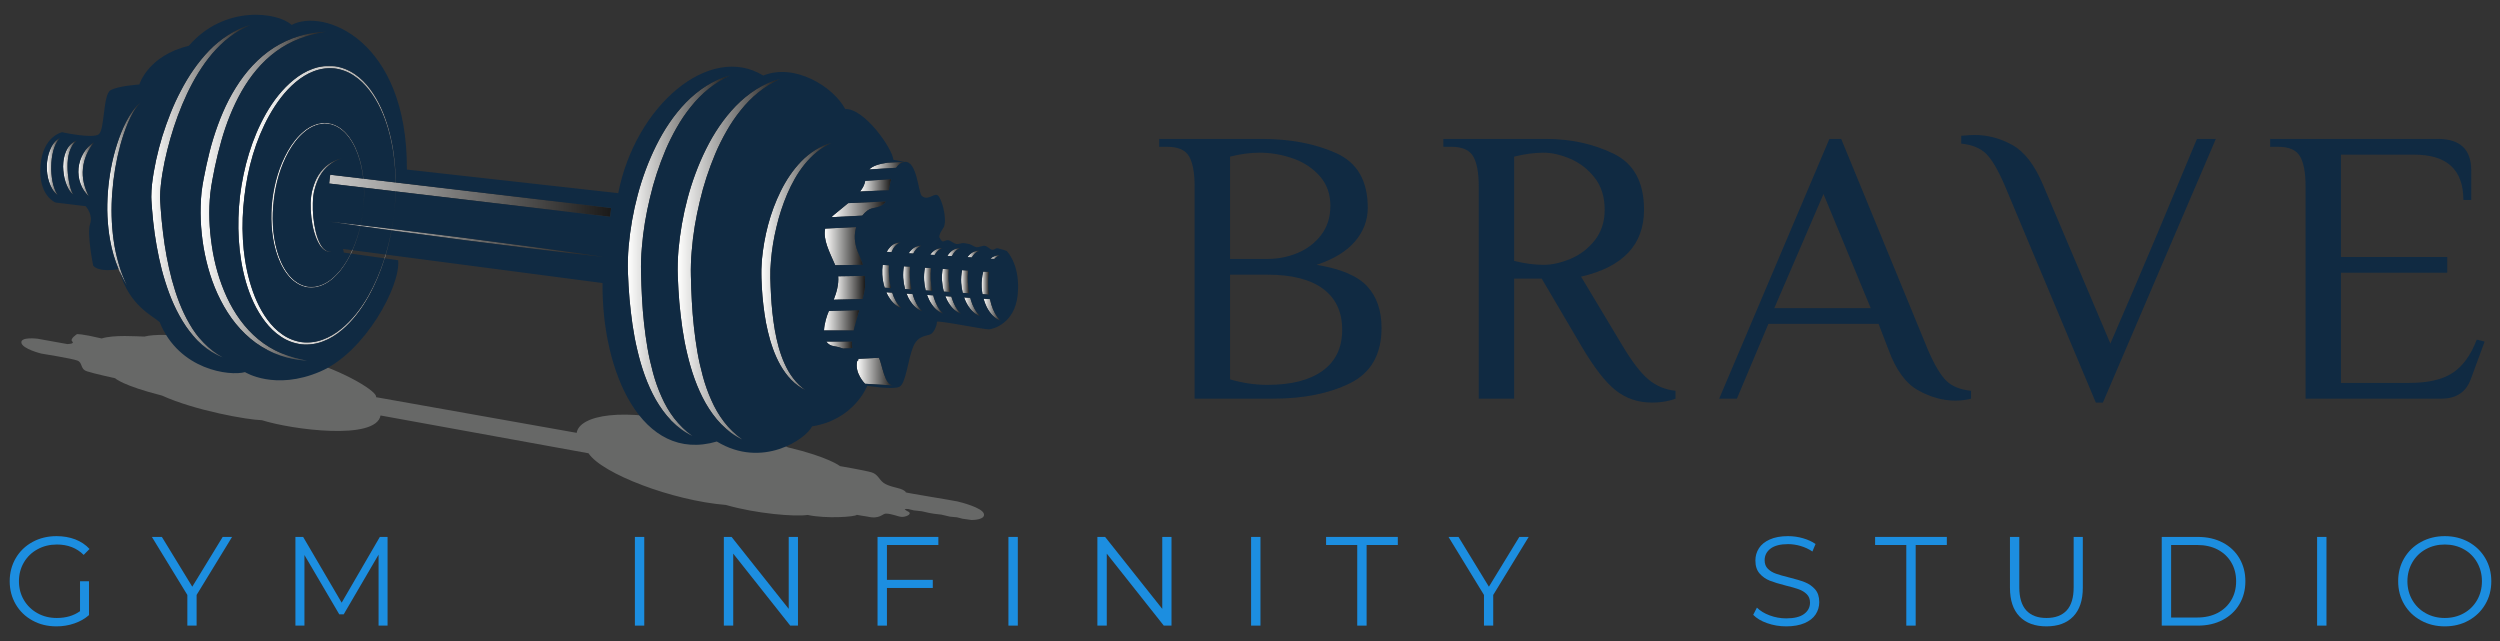 <?xml version="1.0" encoding="UTF-8" standalone="no"?>
<!DOCTYPE svg PUBLIC "-//W3C//DTD SVG 1.1//EN" "http://www.w3.org/Graphics/SVG/1.1/DTD/svg11.dtd">
<svg width="100%" height="100%" viewBox="0 0 195 50" version="1.1" xmlns="http://www.w3.org/2000/svg" xmlns:xlink="http://www.w3.org/1999/xlink" xml:space="preserve" xmlns:serif="http://www.serif.com/" style="fill-rule:evenodd;clip-rule:evenodd;stroke-linejoin:round;stroke-miterlimit:2;">
    <rect x="0" y="0" width="195" height="50" fill="#333333" stroke="none"/>
    <g transform="matrix(0.119,0,0,0.119,1.308,0.69)">
        <path d="M633.895,330.937C632.771,326.967 619.104,323.451 616.511,322.862C613.919,322.273 582.332,317.137 582.671,316.921C583.01,316.705 581.547,315.396 579.236,314.627C576.926,313.859 571.114,312.875 568.141,310.697C565.167,308.515 564.456,305.097 560.357,303.836C556.259,302.578 539.627,299.728 539.627,299.728C539.627,299.728 532.325,293.787 505.296,287.377C501.686,284.991 474.468,275.44 444.489,272.948C396.853,260.314 368.72,266.589 366.997,277.917L235.453,254.529C237.084,251.451 216.008,237.905 187.907,229.655C159.339,221.27 139.702,219.726 139.702,219.726C130.186,217.231 97.291,211.3 83.616,214.821C78.882,214.702 63.435,213.529 55.648,216.056C42.075,212.832 39.457,213.227 39.457,213.227C39.457,213.227 34.502,216.374 36.375,218.033C38.247,219.693 33.09,219.719 33.09,219.719L13.639,216.222C13.639,216.222 2.292,214.775 3.035,218.905C3.76,222.927 16.055,225.952 16.055,225.952C16.055,225.952 36.174,229.165 39.759,230.545C43.346,231.93 41.378,236.037 45.999,237.576C50.619,239.113 64.446,242.119 64.446,242.119C64.446,242.119 69.141,246.871 95.202,253.488C116.867,263.319 151.4,269.43 160.689,269.622C180.322,275.856 235.477,283.085 238.436,266.529L374.759,291.31C383.55,304.657 429.699,322.315 464.846,325.183C484.638,330.906 510.136,332.995 518.359,331.727C530.543,334.354 549.766,332.956 550.6,331.658C550.6,331.658 555.639,332.564 557.706,332.833C565.774,334.72 567.447,330.79 569.713,330.84C573.728,330.931 577.325,332.76 579.844,332.988C582.361,333.216 586.734,331.449 584.805,329.827C584.805,329.827 580.86,327.856 582.41,327.888C582.576,327.891 583.326,327.681 584.3,327.83C585.272,327.979 586.468,328.487 588.051,328.748C589.543,328.992 591.366,329.005 593.232,329.32C594.86,329.591 596.494,330.155 598.289,330.458C599.556,330.671 600.014,330.748 601.316,330.967C602.551,331.178 604.744,331.303 606.072,331.527C607.908,331.838 609.735,332.5 611.584,332.83C613.194,333.116 614.789,333.03 616.28,333.275C617.565,333.487 618.771,334.034 619.88,334.206C623.264,334.729 625.64,335.048 625.851,335.045C626.824,335.036 635.018,334.908 633.895,330.937" style="fill:rgb(103,104,103);fill-rule:nonzero;"/>
    </g>
    <g transform="matrix(0.119,0,0,0.119,1.308,0.69)">
        <path d="M467.535,43.691C457.239,48.353 448.617,55.634 441.804,64.238C438.357,68.504 435.279,73.067 432.57,77.837C429.861,82.607 427.377,87.512 425.235,92.579C420.978,102.713 417.504,113.198 415.011,123.935C412.428,134.636 410.583,145.544 409.728,156.479C409.251,161.96 409.044,167.387 409.188,172.841C409.287,178.412 409.548,183.956 409.818,189.509C410.403,200.597 411.591,211.631 413.445,222.521C414.381,227.957 415.623,233.33 417.063,238.64C418.503,243.959 420.348,249.143 422.589,254.147C426.995,264.357 433.786,273.31 442.748,279.894L442.719,279.894C437.549,277.487 433.099,273.907 429.06,269.933C425.028,265.829 421.689,261.059 418.8,256.082C413.13,246.02 409.431,235.013 406.821,223.889C404.094,212.756 402.69,201.416 401.619,190.094C401.115,184.433 400.827,178.754 400.602,173.084C400.377,167.306 400.593,161.492 401.043,155.759C403.167,132.89 408.846,110.345 419.061,89.717C424.164,79.43 430.572,69.674 438.609,61.394C446.637,53.186 456.555,46.517 467.535,43.691Z" style="fill:url(#_Linear1);fill-rule:nonzero;"/>
    </g>
    <g transform="matrix(0.119,0,0,0.119,1.308,0.69)">
        <clipPath id="_clip2">
            <path d="M500.205,45.986C489.918,50.657 481.287,57.938 474.483,66.533C471.027,70.799 467.949,75.362 465.249,80.141C462.531,84.902 460.047,89.816 457.905,94.874C453.648,105.008 450.174,115.493 447.69,126.23C445.098,136.931 443.253,147.848 442.398,158.783C441.93,164.255 441.714,169.691 441.867,175.145C441.957,180.707 442.227,186.26 442.488,191.804C443.082,202.892 444.261,213.926 446.115,224.816C447.051,230.261 448.293,235.634 449.733,240.944C451.173,246.254 453.018,251.438 455.259,256.451C459.666,266.661 466.461,275.612 475.421,282.2L475.393,282.2C470.222,279.788 465.774,276.2 461.73,272.228C457.707,268.124 454.359,263.363 451.479,258.377C445.809,248.315 442.11,237.308 439.491,226.184C436.773,215.06 435.36,203.711 434.289,192.398C433.794,186.728 433.506,181.058 433.281,175.388C433.047,169.601 433.263,163.787 433.713,158.063C435.846,135.185 441.516,112.649 451.74,92.012C456.843,81.725 463.251,71.978 471.279,63.689C479.307,55.481 489.225,48.812 500.205,45.986Z"/>
        </clipPath>
        <g clip-path="url(#_clip2)">
            <path d="M500.205,45.986C489.918,50.657 481.287,57.938 474.483,66.533C471.027,70.799 467.949,75.362 465.249,80.141C462.531,84.902 460.047,89.816 457.905,94.874C453.648,105.008 450.174,115.493 447.69,126.23C445.098,136.931 443.253,147.848 442.398,158.783C441.93,164.255 441.714,169.691 441.867,175.145C441.957,180.707 442.227,186.26 442.488,191.804C443.082,202.892 444.261,213.926 446.115,224.816C447.051,230.261 448.293,235.634 449.733,240.944C451.173,246.254 453.018,251.438 455.259,256.451C459.666,266.662 466.461,275.612 475.421,282.2L475.393,282.2C470.223,279.788 465.775,276.2 461.73,272.228C457.707,268.124 454.359,263.363 451.479,258.377C445.809,248.315 442.11,237.308 439.491,226.184C436.773,215.06 435.36,203.711 434.289,192.398C433.794,186.728 433.506,181.058 433.281,175.388C433.047,169.601 433.263,163.787 433.713,158.063C435.846,135.185 441.516,112.649 451.74,92.012C456.843,81.725 463.251,71.978 471.279,63.689C479.307,55.481 489.225,48.812 500.205,45.986Z" style="fill:url(#_Linear3);fill-rule:nonzero;"/>
        </g>
    </g>
    <g transform="matrix(0.119,0,0,0.119,1.308,0.69)">
        <path d="M533.951,87.905C526.923,91.022 521.227,96.146 516.351,101.984C513.984,104.909 511.869,108.041 510.015,111.317C508.152,114.593 506.451,117.959 504.984,121.433C502.059,128.381 499.674,135.581 497.964,142.943C496.191,150.287 494.931,157.775 494.337,165.281C494.004,169.034 493.842,172.76 493.941,176.504C494.013,180.329 494.22,184.127 494.4,187.943C494.805,195.548 495.624,203.117 496.893,210.587C498.234,218.03 500.061,225.428 503.166,232.295C506.19,239.171 510.681,245.516 517.044,249.989C513.543,248.333 510.357,245.939 507.603,243.122C504.84,240.305 502.545,237.038 500.565,233.618C496.677,226.715 494.139,219.164 492.339,211.532C490.476,203.891 489.513,196.106 488.775,188.339C488.433,184.46 488.253,180.563 488.109,176.666C487.956,172.706 488.082,168.71 488.379,164.786C489.837,149.09 493.734,133.628 500.745,119.462C504.246,112.406 508.647,105.719 514.155,100.031C519.622,94.28 526.36,90.207 533.921,87.905L533.951,87.905Z" style="fill:url(#_Linear4);fill-rule:nonzero;"/>
    </g>
    <g transform="matrix(0.119,0,0,0.119,1.308,0.69)">
        <clipPath id="_clip5">
            <path d="M633.515,172.193L637.311,172.436C636.762,175.658 636.645,178.988 636.816,182.3C637.099,185.633 636.918,183.98 637.358,187.261L637.358,187.312L633.009,187.025C632.739,185.549 632.55,184.046 632.46,182.543C632.406,179.044 632.309,179.122 632.926,174.752C633.048,173.885 633.317,173.046 633.513,172.193L633.515,172.193Z"/>
        </clipPath>
        <g clip-path="url(#_clip5)">
            <path d="M633.513,172.193L637.311,172.436C636.762,175.658 636.645,178.988 636.816,182.3C637.099,185.633 636.918,183.98 637.358,187.26L637.358,187.312L633.009,187.025C632.739,185.549 632.55,184.046 632.46,182.543C632.289,179.087 632.568,175.577 633.513,172.193Z" style="fill:url(#_Linear6);fill-rule:nonzero;"/>
        </g>
    </g>
    <g transform="matrix(0.119,0,0,0.119,1.308,0.69)">
        <clipPath id="_clip7">
            <path d="M643.774,161.466C644.144,161.474 643.953,161.466 644.349,161.492C642.855,162.041 641.694,162.896 640.767,163.931L638.229,163.769C639.85,162.258 641.576,161.706 643.719,161.466L643.774,161.466Z"/>
        </clipPath>
        <g clip-path="url(#_clip7)">
            <path d="M643.779,161.466C644.144,161.474 643.954,161.466 644.349,161.492C642.855,162.041 641.694,162.896 640.767,163.931L638.229,163.769C639.85,162.259 641.576,161.706 643.718,161.466L643.779,161.466Z" style="fill:url(#_Linear8);fill-rule:nonzero;"/>
        </g>
    </g>
    <g transform="matrix(0.119,0,0,0.119,1.308,0.69)">
        <clipPath id="_clip9">
            <path d="M633.694,189.986L637.896,190.265C638.166,191.525 638.472,192.785 638.859,194.018C640.002,197.957 642.029,201.461 644.893,204.372L644.886,204.372C642.743,203.741 641.028,202.285 639.435,200.786C637.923,199.166 636.654,197.294 635.682,195.305C634.191,191.817 634.854,193.59 633.694,189.989L633.694,189.986Z"/>
        </clipPath>
        <g clip-path="url(#_clip9)">
            <path d="M633.694,189.986L637.896,190.265C638.166,191.525 638.472,192.785 638.859,194.018C640.002,197.956 642.029,201.461 644.893,204.372L644.885,204.372C642.743,203.741 641.028,202.284 639.435,200.786C637.923,199.166 636.654,197.294 635.682,195.305C634.191,191.817 634.854,193.59 633.694,189.989L633.694,189.986Z" style="fill:url(#_Linear10);fill-rule:nonzero;"/>
        </g>
    </g>
    <g transform="matrix(0.119,0,0,0.119,1.308,0.69)">
        <path d="M621.015,189.145L624.999,189.41C625.143,189.959 625.278,190.517 625.449,191.066C626.592,195.007 628.623,198.512 631.488,201.425C629.34,200.8 627.627,199.336 626.034,197.834C624.513,196.214 623.244,194.342 622.272,192.353C621.322,190.237 621.766,191.306 620.942,189.145L621.015,189.145Z" style="fill:url(#_Linear11);fill-rule:nonzero;"/>
    </g>
    <g transform="matrix(0.119,0,0,0.119,1.308,0.69)">
        <clipPath id="_clip12">
            <path d="M619.71,171.273L623.613,171.536C623.325,174.11 623.271,176.738 623.406,179.348C623.854,184.103 623.551,181.736 624.315,186.448L624.315,186.449L620.049,186.17C619.509,184.01 619.185,181.805 619.05,179.591C618.859,176.802 619.159,174.021 619.607,171.273L619.71,171.273Z"/>
        </clipPath>
        <g clip-path="url(#_clip12)">
            <path d="M619.71,171.273L623.613,171.536C623.325,174.11 623.271,176.738 623.406,179.348C623.55,181.733 623.856,184.109 624.315,186.449L620.049,186.17C619.509,184.01 619.185,181.805 619.05,179.591C618.859,176.802 619.159,174.021 619.607,171.273L619.71,171.273Z" style="fill:url(#_Linear13);fill-rule:nonzero;"/>
        </g>
    </g>
    <g transform="matrix(0.119,0,0,0.119,1.308,0.69)">
        <clipPath id="_clip14">
            <path d="M630.323,158.513C630.732,158.522 630.527,158.513 630.939,158.54C628.696,159.292 627.228,161.035 625.991,162.956L625.944,162.956L623.127,162.77C623.622,162.086 624.162,161.429 624.783,160.844C626.416,159.311 628.153,158.756 630.317,158.513L630.323,158.513Z"/>
        </clipPath>
        <g clip-path="url(#_clip14)">
            <path d="M630.318,158.513C630.525,158.513 630.732,158.522 630.939,158.54C628.696,159.292 627.228,161.035 625.991,162.956L625.942,162.956L623.127,162.77C623.622,162.086 624.162,161.429 624.783,160.844C626.313,159.431 628.356,158.513 630.318,158.513Z" style="fill:url(#_Linear15);fill-rule:nonzero;"/>
        </g>
    </g>
    <g transform="matrix(0.119,0,0,0.119,1.308,0.69)">
        <path d="M618.04,156.873L618.339,156.893C615.657,157.874 614.037,159.827 612.975,162.095L609.971,161.897L609.971,161.894C611.334,160.009 610.597,160.909 612.183,159.197C613.792,157.69 615.517,157.113 617.655,156.873L618.04,156.873Z" style="fill:url(#_Linear16);fill-rule:nonzero;"/>
    </g>
    <g transform="matrix(0.119,0,0,0.119,1.308,0.69)">
        <clipPath id="_clip17">
            <path d="M608.809,188.34L612.624,188.591C612.705,188.861 612.759,189.149 612.849,189.419C614.055,193.19 615.738,196.853 618.888,199.778C616.818,199.148 614.982,197.78 613.434,196.196C611.913,194.567 610.653,192.695 609.672,190.706C608.96,189.14 609.297,189.928 608.659,188.34L608.809,188.34Z"/>
        </clipPath>
        <g clip-path="url(#_clip17)">
            <path d="M608.807,188.34L612.624,188.591C612.705,188.861 612.759,189.149 612.849,189.419C614.055,193.19 615.738,196.853 618.888,199.778C616.818,199.148 614.982,197.78 613.434,196.196C611.913,194.567 610.653,192.695 609.672,190.706C608.96,189.14 609.297,189.928 608.659,188.34L608.807,188.34Z" style="fill:url(#_Linear18);fill-rule:nonzero;"/>
        </g>
    </g>
    <g transform="matrix(0.119,0,0,0.119,1.308,0.69)">
        <clipPath id="_clip19">
            <path d="M606.918,170.423L610.932,170.69C610.716,173.012 610.68,175.37 610.806,177.701C611.327,183.006 610.968,180.371 611.882,185.607L611.882,185.628L611.856,185.628L607.674,185.351C607.008,182.93 606.603,180.446 606.45,177.953C606.287,175.432 606.521,172.916 606.873,170.423L606.918,170.423Z"/>
        </clipPath>
        <g clip-path="url(#_clip19)">
            <path d="M606.918,170.423L610.932,170.69C610.716,173.012 610.68,175.37 610.806,177.701C611.327,183.006 610.968,180.371 611.882,185.607L611.882,185.628L611.854,185.628L607.674,185.351C607.008,182.93 606.603,180.446 606.45,177.953C606.287,175.432 606.521,172.916 606.873,170.423L606.918,170.423Z" style="fill:url(#_Linear20);fill-rule:nonzero;"/>
        </g>
    </g>
    <g transform="matrix(0.119,0,0,0.119,1.308,0.69)">
        <clipPath id="_clip21">
            <path d="M595.281,169.655L599.295,169.916C599.016,172.472 598.971,175.064 599.097,177.647C599.563,182.458 599.252,180.066 600.029,184.822L600.029,184.842L599.959,184.842L595.767,184.559C595.218,182.372 594.885,180.14 594.75,177.89C594.606,175.154 594.75,172.373 595.281,169.655Z"/>
        </clipPath>
        <g clip-path="url(#_clip21)">
            <path d="M595.281,169.655L599.295,169.916C599.016,172.472 598.971,175.064 599.097,177.647C599.563,182.458 599.252,180.066 600.029,184.822L600.029,184.842L599.959,184.842L595.767,184.559C595.218,182.372 594.885,180.14 594.75,177.89C594.606,175.154 594.75,172.373 595.281,169.655Z" style="fill:url(#_Linear22);fill-rule:nonzero;"/>
        </g>
    </g>
    <g transform="matrix(0.119,0,0,0.119,1.308,0.69)">
        <clipPath id="_clip23">
            <path d="M596.673,187.53L600.717,187.799C600.852,188.321 600.978,188.852 601.14,189.365C602.355,193.136 604.038,196.799 607.179,199.715C605.109,199.085 603.273,197.726 601.725,196.142C600.204,194.513 598.944,192.641 597.963,190.652C597.036,188.595 597.47,189.634 596.66,187.534L596.66,187.53L596.673,187.53Z"/>
        </clipPath>
        <g clip-path="url(#_clip23)">
            <path d="M596.672,187.53L600.717,187.799C600.852,188.321 600.978,188.852 601.14,189.365C602.355,193.136 604.038,196.799 607.179,199.715C605.109,199.085 603.273,197.726 601.725,196.142C600.204,194.513 598.944,192.641 597.963,190.652C597.036,188.595 597.47,189.634 596.66,187.534L596.66,187.53L596.672,187.53Z" style="fill:url(#_Linear24);fill-rule:nonzero;"/>
        </g>
    </g>
    <g transform="matrix(0.119,0,0,0.119,1.308,0.69)">
        <clipPath id="_clip25">
            <path d="M606.333,156.819L606.63,156.838L606.63,156.843C604.352,157.608 602.873,159.384 601.626,161.339L598.755,161.15C599.268,160.439 599.826,159.755 600.474,159.143C602.086,157.633 603.815,157.058 605.955,156.819L606.333,156.819Z"/>
        </clipPath>
        <g clip-path="url(#_clip25)">
            <path d="M606.333,156.819L606.63,156.838L606.63,156.843C604.353,157.608 602.873,159.384 601.626,161.339L598.755,161.15C599.268,160.439 599.826,159.755 600.474,159.143C602.086,157.633 603.815,157.058 605.955,156.819L606.333,156.819Z" style="fill:url(#_Linear26);fill-rule:nonzero;"/>
        </g>
    </g>
    <g transform="matrix(0.119,0,0,0.119,1.308,0.69)">
        <clipPath id="_clip27">
            <path d="M583.236,186.639L587.199,186.908C587.289,187.205 587.352,187.511 587.442,187.817C588.657,191.588 590.34,195.251 593.481,198.167C591.411,197.537 589.575,196.169 588.027,194.585C586.515,192.956 585.246,191.093 584.274,189.104C583.533,187.476 583.883,188.297 583.222,186.64L583.222,186.639L583.236,186.639Z"/>
        </clipPath>
        <g clip-path="url(#_clip27)">
            <path d="M583.237,186.639L587.199,186.908C587.289,187.205 587.352,187.511 587.442,187.817C588.657,191.588 590.34,195.251 593.481,198.167C591.411,197.537 589.575,196.169 588.027,194.585C586.515,192.956 585.246,191.093 584.274,189.104C583.533,187.476 583.883,188.297 583.222,186.64L583.222,186.639L583.237,186.639Z" style="fill:url(#_Linear28);fill-rule:nonzero;"/>
        </g>
    </g>
    <g transform="matrix(0.119,0,0,0.119,1.308,0.69)">
        <clipPath id="_clip29">
            <path d="M581.484,168.746L585.534,169.016C585.318,171.356 585.282,173.732 585.399,176.099C585.923,181.351 585.567,178.741 586.467,183.929L586.467,183.945L586.44,183.945L582.249,183.668C581.601,181.274 581.205,178.808 581.052,176.342C580.926,173.813 581.043,171.257 581.484,168.746Z"/>
        </clipPath>
        <g clip-path="url(#_clip29)">
            <path d="M581.484,168.746L585.534,169.016C585.318,171.356 585.282,173.732 585.399,176.099C585.923,181.352 585.567,178.741 586.467,183.93L586.467,183.945L586.44,183.945L582.249,183.668C581.601,181.274 581.205,178.808 581.052,176.342C580.926,173.813 581.043,171.257 581.484,168.746Z" style="fill:url(#_Linear30);fill-rule:nonzero;"/>
        </g>
    </g>
    <g transform="matrix(0.119,0,0,0.119,1.308,0.69)">
        <clipPath id="_clip31">
            <path d="M592.691,155.271L592.936,155.291L592.936,155.293C590.406,156.146 588.87,158.185 587.604,160.412L584.616,160.214C585.228,159.269 585.948,158.378 586.785,157.595C588.329,156.13 590.106,155.505 592.178,155.271L592.691,155.271Z"/>
        </clipPath>
        <g clip-path="url(#_clip31)">
            <path d="M592.691,155.271L592.936,155.291L592.936,155.293C590.406,156.146 588.87,158.185 587.604,160.412L584.616,160.214C585.228,159.269 585.948,158.378 586.785,157.595C588.329,156.13 590.106,155.505 592.178,155.271L592.691,155.271Z" style="fill:url(#_Linear32);fill-rule:nonzero;"/>
        </g>
    </g>
    <g transform="matrix(0.119,0,0,0.119,1.308,0.69)">
        <clipPath id="_clip33">
            <path d="M567.654,167.824L571.701,168.089C571.575,170.051 571.584,172.031 571.683,174.002C571.872,177.044 572.295,180.086 572.997,183.056L568.884,182.777C568.011,180.005 567.507,177.134 567.336,174.245C567.3,169.959 567.219,172.099 567.579,167.824L567.654,167.824Z"/>
        </clipPath>
        <g clip-path="url(#_clip33)">
            <path d="M567.655,167.824L571.701,168.089C571.575,170.051 571.584,172.031 571.683,174.002C571.872,177.044 572.295,180.086 572.997,183.056L568.884,182.777C568.011,180.005 567.507,177.134 567.336,174.245C567.3,169.959 567.219,172.099 567.579,167.824L567.655,167.824Z" style="fill:url(#_Linear34);fill-rule:nonzero;"/>
        </g>
    </g>
    <g transform="matrix(0.119,0,0,0.119,1.308,0.69)">
        <clipPath id="_clip35">
            <path d="M578.929,153.175L579.225,153.194C576.12,154.328 574.428,156.758 573.384,159.467L570.231,159.26L570.231,159.25C570.962,157.847 571.972,156.633 573.06,155.498C574.663,153.991 576.39,153.414 578.524,153.175L578.929,153.175Z"/>
        </clipPath>
        <g clip-path="url(#_clip35)">
            <path d="M578.93,153.175L579.225,153.194C576.12,154.328 574.428,156.758 573.384,159.467L570.231,159.26L570.231,159.25C570.962,157.847 571.972,156.633 573.06,155.498C574.662,153.991 576.39,153.414 578.523,153.175L578.93,153.175Z" style="fill:url(#_Linear36);fill-rule:nonzero;"/>
        </g>
    </g>
    <g transform="matrix(0.119,0,0,0.119,1.308,0.69)">
        <clipPath id="_clip37">
            <path d="M570.082,185.771L573.825,186.017C575.031,189.689 576.705,193.226 579.765,196.07C577.695,195.449 575.859,194.081 574.311,192.488C572.79,190.868 571.53,188.996 570.549,187.007C570.165,186.183 570.35,186.596 569.994,185.771L570.082,185.771Z"/>
        </clipPath>
        <g clip-path="url(#_clip37)">
            <path d="M570.084,185.771L573.825,186.017C575.031,189.689 576.705,193.226 579.765,196.07C577.695,195.449 575.859,194.081 574.311,192.488C572.79,190.868 571.53,188.996 570.549,187.007C570.165,186.184 570.35,186.596 569.994,185.771L570.084,185.771Z" style="fill:url(#_Linear38);fill-rule:nonzero;"/>
        </g>
    </g>
    <g transform="matrix(0.119,0,0,0.119,1.308,0.69)">
        <clipPath id="_clip39">
            <path d="M552.296,197.503C550.918,201.905 549.67,206.343 548.562,210.82L547.585,210.82L529.122,210.803C529.329,206.132 530.976,201.038 532.272,198.122L532.317,198.014L552.215,197.503L552.296,197.503Z"/>
        </clipPath>
        <g clip-path="url(#_clip39)">
            <path d="M552.296,197.503C550.918,201.905 549.67,206.343 548.562,210.82L547.585,210.82L529.122,210.803C529.329,206.132 530.976,201.038 532.272,198.122L532.317,198.014L552.219,197.503L552.296,197.503Z" style="fill:url(#_Linear40);fill-rule:nonzero;"/>
        </g>
    </g>
    <g transform="matrix(0.119,0,0,0.119,1.308,0.69)">
        <clipPath id="_clip41">
            <path d="M569.674,126.257L569.674,126.26C567.552,129.387 563.772,130.12 560.316,130.856C558.786,131.171 556.365,132.818 554.178,135.536L534.385,136.542L534.011,136.542C535.413,135.163 534.675,135.842 536.232,134.51C539.499,131.873 542.415,129.515 544.953,127.346L569.674,126.257Z"/>
        </clipPath>
        <g clip-path="url(#_clip41)">
            <path d="M569.674,126.257L569.674,126.26C567.552,129.387 563.772,130.12 560.316,130.856C558.786,131.171 556.365,132.818 554.178,135.536L534.386,136.542L534.011,136.542C535.413,135.163 534.675,135.842 536.232,134.51C539.499,131.873 542.415,129.515 544.953,127.346L569.674,126.257Z" style="fill:url(#_Linear42);fill-rule:nonzero;"/>
        </g>
    </g>
    <g transform="matrix(0.119,0,0,0.119,1.308,0.69)">
        <clipPath id="_clip43">
            <path d="M550.236,143.017C548.529,148.81 549.26,153.664 551.253,159.251C552.819,163.13 553.926,165.38 554.673,167.774L536.475,168.053C532.65,159.26 528.366,151.286 529.878,144.041L550.196,143.017L550.236,143.017Z"/>
        </clipPath>
        <g clip-path="url(#_clip43)">
            <path d="M550.236,143.017C548.529,148.81 549.26,153.664 551.253,159.251C552.819,163.13 553.926,165.38 554.673,167.774L536.475,168.053C532.65,159.26 528.366,151.286 529.878,144.041L550.194,143.017L550.236,143.017Z" style="fill:url(#_Linear44);fill-rule:nonzero;"/>
        </g>
    </g>
    <g transform="matrix(0.119,0,0,0.119,1.308,0.69)">
        <path d="M565.14,228.722C567.336,233.384 568.686,246.299 574.131,246.821L556.005,245.741C556.005,245.741 548.832,238.676 550.911,230.657C551.658,230.594 551.793,230.117 551.46,229.424L565.14,228.722Z" style="fill:url(#_Linear45);fill-rule:nonzero;"/>
    </g>
    <g transform="matrix(0.119,0,0,0.119,1.308,0.69)">
        <clipPath id="_clip46">
            <path d="M555.871,175.044C555.974,176.783 556.016,178.524 556.03,180.266L556.03,181.934C555.92,184.744 555.144,187.476 554.448,190.184L535.476,190.67C537.357,185.855 538.86,180.554 538.428,175.289L554.254,175.044L555.871,175.044Z"/>
        </clipPath>
        <g clip-path="url(#_clip46)">
            <path d="M555.871,175.044C555.974,176.782 556.016,178.524 556.03,180.266L556.03,181.934C555.92,184.744 555.144,187.476 554.448,190.184L535.476,190.67C537.357,185.855 538.86,180.554 538.428,175.289L554.261,175.044L555.871,175.044Z" style="fill:url(#_Linear47);fill-rule:nonzero;"/>
        </g>
    </g>
    <g transform="matrix(0.119,0,0,0.119,1.308,0.69)">
        <clipPath id="_clip48">
            <path d="M581.767,100.315C579.37,100.635 577.784,102.381 576.372,104.18L558.75,105.287C561.072,102.929 565.014,101.651 570.72,100.832L581.686,100.315L581.767,100.315Z"/>
        </clipPath>
        <g clip-path="url(#_clip48)">
            <path d="M581.766,100.315C579.369,100.635 577.783,102.382 576.372,104.18L558.75,105.287C561.072,102.929 565.014,101.651 570.72,100.832L581.684,100.315L581.766,100.315Z" style="fill:url(#_Linear49);fill-rule:nonzero;"/>
        </g>
    </g>
    <g transform="matrix(0.119,0,0,0.119,1.308,0.69)">
        <clipPath id="_clip50">
            <path d="M538.967,218.075L547.419,218.084C547.347,219.416 547.392,220.613 547.599,221.63C547.644,221.891 547.734,222.107 547.797,222.341L541.623,222.656C539.796,221.972 537.816,221.423 535.728,221.135C533.587,220.878 531.855,219.809 530.613,218.075L538.967,218.075Z"/>
        </clipPath>
        <g clip-path="url(#_clip50)">
            <path d="M539.059,218.075L547.419,218.084C547.347,219.416 547.392,220.613 547.599,221.63C547.644,221.891 547.734,222.107 547.797,222.341L541.623,222.656C539.796,221.972 537.816,221.423 535.728,221.135C533.588,220.878 531.855,219.809 530.614,218.075L539.059,218.075Z" style="fill:url(#_Linear51);fill-rule:nonzero;"/>
        </g>
    </g>
    <g transform="matrix(0.119,0,0,0.119,1.308,0.69)">
        <path d="M573.158,111.659L573.158,111.663C572.47,114.038 572.015,116.47 571.593,118.904L552.734,119.732L552.734,119.725C554.484,117.711 555.553,115.301 556.149,112.73L573.158,111.659Z" style="fill:url(#_Linear52);fill-rule:nonzero;"/>
    </g>
    <g transform="matrix(0.119,0,0,0.119,1.308,0.69)">
        <path d="M202.554,15.036L202.554,15.037C196.671,15.795 190.987,17.499 185.412,19.463C179.94,21.587 174.747,24.386 170.058,27.842C160.608,34.709 153.174,43.961 147.387,54.032C141.645,64.166 137.334,75.11 134.13,86.387C132.528,92.03 131.106,97.727 129.9,103.487C129.306,106.376 128.739,109.265 128.199,112.181C127.632,115.115 127.227,117.869 126.894,120.767C125.652,132.278 126.147,144.05 127.902,155.57C129.594,167.108 132.843,178.421 137.685,188.987C142.599,199.49 149.358,209.246 158.385,216.635C162.867,220.352 167.934,223.376 173.316,225.698C178.716,228.02 184.449,229.613 190.326,230.594C184.386,230.225 178.446,229.154 172.74,227.201C167.034,225.266 161.589,222.44 156.648,218.903C151.734,215.312 147.333,211.028 143.481,206.303C139.629,201.578 136.398,196.385 133.617,190.976C128.037,180.149 124.554,168.377 122.466,156.452C120.486,144.491 119.91,132.296 121.125,120.137C121.485,117.131 121.98,114.008 122.565,111.11C123.132,108.176 123.726,105.242 124.356,102.308C125.652,96.44 127.083,90.581 128.874,84.821C132.465,73.328 137.046,62.006 143.508,51.71C149.88,41.405 158.205,32.09 168.456,25.493C173.586,22.244 179.121,19.67 184.89,17.951C190.611,16.124 196.593,15.464 202.554,15.036Z" style="fill:url(#_Linear53);fill-rule:nonzero;"/>
    </g>
    <g transform="matrix(0.119,0,0,0.119,1.308,0.69)">
        <path d="M153.11,10.61L153.11,10.611C143.226,14.535 135.18,21.436 128.181,29.273C121.449,37.247 116.058,46.274 111.603,55.706C107.157,65.147 103.539,75.002 100.668,85.055C97.815,95.09 95.511,105.359 94.413,115.646C94.152,118.202 93.945,120.767 93.936,123.251L93.972,125.096L94.089,127.058L94.341,130.991C94.701,136.22 95.232,141.44 95.862,146.651C97.086,157.064 99.003,167.387 101.649,177.494C104.394,187.565 107.949,197.465 113.223,206.456C118.4,215.661 125.841,223.302 135.039,228.465L135.036,228.465C130.003,226.562 125.534,223.56 121.431,220.127C117.345,216.617 113.862,212.423 110.811,207.986C104.763,199.022 100.488,189.005 97.293,178.763C94.044,168.512 91.974,157.955 90.408,147.371C89.643,142.07 89.112,136.742 88.68,131.414L88.383,127.418L88.257,125.42L88.185,123.287C88.185,120.47 88.365,117.743 88.644,115.034C89.913,104.252 92.289,93.767 95.412,83.489C98.661,73.265 102.495,63.185 107.562,53.69C112.503,44.15 118.623,35.141 126.093,27.356C133.591,19.486 142.786,13.872 153.11,10.61Z" style="fill:url(#_Linear54);fill-rule:nonzero;"/>
    </g>
    <g transform="matrix(0.119,0,0,0.119,1.308,0.69)">
        <clipPath id="_clip55">
            <path d="M81.3,61.475C79.296,63.187 77.839,65.403 76.449,67.613C75.126,69.863 73.956,72.203 72.966,74.624C70.896,79.412 69.249,84.389 67.863,89.429C65.127,99.509 63.39,109.859 62.616,120.263C61.788,130.667 62.04,141.152 63.471,151.493C64.182,156.659 65.271,161.78 66.738,166.793C68.096,171.87 70.147,176.716 72.292,181.5L72.29,181.5C70.391,178.484 68.836,175.274 67.35,172.04C67.143,171.563 66.927,171.095 66.72,170.618C64.209,164.615 62.373,158.288 61.23,151.853C60.249,146.624 59.727,141.314 59.448,136.004C59.196,130.676 59.358,125.357 59.727,120.047C60.564,109.445 62.463,98.915 65.703,88.781C67.305,83.714 69.267,78.755 71.688,74.012C72.894,71.645 74.28,69.359 75.81,67.19C77.276,64.95 79.199,63.104 81.3,61.475Z"/>
        </clipPath>
        <g clip-path="url(#_clip55)">
            <path d="M81.3,61.475C79.311,63.212 77.79,65.372 76.449,67.613C75.126,69.863 73.956,72.203 72.966,74.624C70.896,79.412 69.249,84.389 67.863,89.429C65.127,99.509 63.39,109.859 62.616,120.263C61.788,130.667 62.04,141.152 63.471,151.493C64.182,156.659 65.271,161.78 66.738,166.793C68.096,171.87 70.147,176.716 72.292,181.5L72.29,181.5C70.391,178.484 68.836,175.274 67.35,172.04C67.143,171.563 66.927,171.095 66.72,170.618C64.209,164.615 62.373,158.288 61.23,151.853C60.249,146.624 59.727,141.314 59.448,136.004C59.196,130.676 59.358,125.357 59.727,120.047C60.564,109.445 62.463,98.915 65.703,88.781C67.305,83.714 69.267,78.755 71.688,74.012C72.894,71.645 74.28,69.359 75.81,67.19C77.331,65.021 79.113,62.96 81.3,61.475Z" style="fill:url(#_Linear56);fill-rule:nonzero;"/>
        </g>
    </g>
    <g transform="matrix(0.119,0,0,0.119,1.308,0.69)">
        <path d="M50.724,87.465C48.637,89.927 47.081,92.756 45.705,95.657C44.481,98.555 43.662,101.588 43.383,104.675C43.05,107.753 43.275,110.876 43.941,113.945C44.625,117.014 45.813,120.002 47.316,122.981C44.85,120.731 42.942,117.815 41.772,114.584C40.575,111.362 40.179,107.834 40.494,104.387C40.854,100.949 41.916,97.574 43.689,94.622C45.395,91.654 47.826,89.266 50.71,87.465L50.724,87.465Z" style="fill:url(#_Linear57);fill-rule:nonzero;"/>
    </g>
    <g transform="matrix(0.119,0,0,0.119,1.308,0.69)">
        <clipPath id="_clip58">
            <path d="M28.407,84.569C25.977,87.053 24.735,90.14 23.88,93.29C23.079,96.467 22.665,99.752 22.611,103.037L22.593,105.512L22.737,107.978C22.854,109.616 23.088,111.254 23.376,112.874C23.909,116.203 25.232,119.277 26.894,122.178L26.892,122.178C23.931,120.053 22.444,116.737 21.18,113.441C20.082,110.066 19.632,106.511 19.704,102.974C19.83,99.446 20.397,95.891 21.738,92.579C23.034,89.321 25.212,86.072 28.407,84.569Z"/>
        </clipPath>
        <g clip-path="url(#_clip58)">
            <path d="M28.407,84.569C25.977,87.053 24.735,90.14 23.88,93.29C23.079,96.467 22.665,99.752 22.611,103.037L22.593,105.512L22.737,107.978C22.854,109.616 23.088,111.254 23.376,112.874C23.909,116.204 25.232,119.277 26.894,122.178L26.893,122.178C23.931,120.053 22.444,116.737 21.18,113.441C20.082,110.066 19.632,106.511 19.704,102.974C19.83,99.446 20.397,95.891 21.738,92.579C23.034,89.321 25.212,86.072 28.407,84.569Z" style="fill:url(#_Linear59);fill-rule:nonzero;"/>
        </g>
    </g>
    <g transform="matrix(0.119,0,0,0.119,1.308,0.69)">
        <clipPath id="_clip60">
            <path d="M39.314,86.315C36.771,88.307 35.45,91.196 34.41,94.163C33.582,97.124 33.258,100.238 33.294,103.37C33.294,106.502 33.609,109.661 34.14,112.784C34.428,114.341 34.743,115.898 35.211,117.419C35.67,118.931 36.174,120.452 37.191,121.757C35.715,120.92 34.743,119.408 33.897,117.977C33.078,116.492 32.439,114.926 31.935,113.324C30.854,110.131 30.55,106.765 30.398,103.421L30.398,103.334C30.538,100.004 30.43,99.883 31.405,95.808C31.605,94.971 31.992,94.189 32.286,93.38C33.642,90.127 36.038,87.633 39.301,86.315L39.314,86.315Z"/>
        </clipPath>
        <g clip-path="url(#_clip60)">
            <path d="M39.314,86.315C36.771,88.307 35.45,91.196 34.41,94.163C33.582,97.124 33.258,100.238 33.294,103.37C33.294,106.502 33.609,109.661 34.14,112.784C34.428,114.341 34.743,115.898 35.211,117.419C35.67,118.931 36.174,120.452 37.191,121.757C35.715,120.92 34.743,119.408 33.897,117.977C33.078,116.492 32.439,114.926 31.935,113.324C30.854,110.132 30.55,106.766 30.398,103.423L30.398,103.331C30.538,100.003 30.431,99.883 31.405,95.808C31.605,94.971 31.992,94.189 32.286,93.38C33.642,90.127 36.038,87.633 39.301,86.315L39.314,86.315Z" style="fill:url(#_Linear61);fill-rule:nonzero;"/>
        </g>
    </g>
    <g transform="matrix(0.119,0,0,0.119,1.308,0.69)">
        <clipPath id="_clip62">
            <path d="M212.841,98.001C206.776,100.019 202.066,104.125 198.732,109.49C197.202,112.181 196.113,115.088 195.294,118.103C194.421,121.064 194.16,124.169 194.079,127.283C193.872,133.502 194.538,139.793 195.951,145.859C196.689,148.883 197.652,151.889 199.218,154.553C199.992,155.885 200.928,157.145 202.188,158.045C203.421,158.945 205.014,159.377 206.58,159.116C205.05,159.539 203.34,159.233 201.972,158.36C200.595,157.514 199.506,156.254 198.615,154.931C196.851,152.231 195.753,149.189 194.871,146.138C193.998,143.078 193.467,139.928 193.098,136.769C192.729,133.61 192.558,130.433 192.63,127.238C192.756,124.061 193.071,120.83 194.025,117.743C194.916,114.701 196.032,111.632 197.778,108.923C199.488,106.205 201.648,103.748 204.267,101.894C206.828,100.016 209.806,98.894 212.823,98.001L212.841,98.001Z"/>
        </clipPath>
        <g clip-path="url(#_clip62)">
            <path d="M212.841,98.001C206.776,100.019 202.066,104.125 198.732,109.49C197.202,112.181 196.113,115.088 195.294,118.103C194.421,121.064 194.16,124.169 194.079,127.283C193.872,133.502 194.538,139.793 195.951,145.859C196.689,148.883 197.652,151.889 199.218,154.553C199.992,155.885 200.928,157.145 202.188,158.045C203.421,158.945 205.014,159.377 206.58,159.116C205.05,159.539 203.34,159.233 201.972,158.36C200.595,157.514 199.506,156.254 198.615,154.931C196.851,152.231 195.753,149.189 194.871,146.138C193.998,143.078 193.467,139.928 193.098,136.769C192.729,133.61 192.558,130.433 192.63,127.238C192.756,124.061 193.071,120.83 194.025,117.743C194.916,114.701 196.032,111.632 197.778,108.923C199.488,106.205 201.648,103.748 204.267,101.894C206.828,100.015 209.806,98.894 212.824,98.001L212.841,98.001Z" style="fill:url(#_Linear63);fill-rule:nonzero;"/>
        </g>
    </g>
    <g transform="matrix(0.119,0,0,0.119,1.308,0.69)">
        <path d="M208.612,37.641C213.345,38.275 217.695,40.216 221.646,42.827C225.624,45.527 228.981,49.01 231.807,52.835C237.477,60.494 241.149,69.395 243.723,78.467C246.279,87.566 247.719,96.962 248.223,106.394C248.367,108.86 248.43,111.344 248.448,113.819L389.44,130.514L389.44,131.839L388.911,136.301L248.367,119.66C248.214,124.673 247.836,129.677 247.242,134.654C247.791,129.668 248.142,124.655 248.259,119.642L227.64,117.203C227.82,122.225 227.595,127.274 226.992,132.251C227.559,127.256 227.739,122.216 227.523,117.185L204.762,114.494L205.446,108.725L227.082,111.29C226.614,107.132 225.822,103.019 224.67,98.996C223.104,93.65 220.845,88.448 217.47,84.002C214.185,79.583 209.37,76.001 203.826,75.371C198.282,74.732 192.81,77.126 188.616,80.672C184.35,84.218 180.984,88.763 178.257,93.596C172.839,103.334 169.797,114.269 168.501,125.312C167.169,136.346 167.574,147.695 170.562,158.432C172.083,163.769 174.297,168.971 177.618,173.417C180.867,177.854 185.628,181.454 191.163,182.129C196.698,182.813 202.215,180.455 206.454,176.927C210.765,173.399 214.185,168.863 216.957,164.03C217.632,162.833 218.271,161.627 218.883,160.394C219.243,159.665 219.567,158.918 219.9,158.171C222.186,153.122 223.932,147.821 225.183,142.394C218.397,141.44 211.602,140.468 204.825,139.46C211.665,140.198 218.496,140.981 225.327,141.782C226.029,138.632 226.596,135.446 226.992,132.251C226.623,135.446 226.083,138.632 225.399,141.791C232.194,142.583 238.98,143.384 245.766,144.212C246.342,141.035 246.837,137.849 247.242,134.654C246.864,137.849 246.396,141.035 245.838,144.212C247.188,144.374 248.538,144.536 249.888,144.698L294.906,150.323L339.879,156.281L362.352,159.377L384.807,162.626L362.262,160.079L339.735,157.388L294.717,151.763L249.744,145.805C248.385,145.616 247.026,145.427 245.667,145.238C244.704,150.575 243.471,155.858 241.95,161.069C241.833,161.501 241.716,161.933 241.581,162.356C241.464,162.752 241.338,163.139 241.221,163.535C238.566,172.166 235.092,180.554 230.682,188.447C226.047,196.664 220.395,204.458 213.087,210.578C209.451,213.638 205.374,216.248 200.874,217.94C196.41,219.704 191.496,220.37 186.681,219.902C181.884,219.317 177.204,217.598 173.199,214.898C169.14,212.252 165.684,208.796 162.759,204.989C156.909,197.348 152.967,188.456 150.276,179.312C147.63,170.15 146.109,160.682 145.524,151.178C144.921,141.674 145.254,132.134 146.307,122.675C147.486,113.234 149.403,103.883 152.211,94.784C155.001,85.676 158.691,76.838 163.416,68.54C168.159,60.278 174.081,52.547 181.56,46.49C185.286,43.475 189.453,40.919 194.025,39.299C198.104,37.987 195.725,38.624 201.223,37.641L208.612,37.641ZM204.698,38.912C201.169,38.942 197.893,39.743 194.619,40.928C190.308,42.548 186.366,45.068 182.82,48.038C175.701,54.005 170.148,61.664 165.576,69.764C156.477,86.09 151.374,104.477 149.196,123.017C148.08,132.305 147.693,141.683 148.215,151.025C148.71,160.358 150.132,169.646 152.661,178.628C155.199,187.574 158.817,196.331 164.343,203.792C167.088,207.518 170.337,210.884 174.153,213.467C177.915,216.122 182.307,217.823 186.852,218.462C187.986,218.597 189.129,218.66 190.272,218.66C193.728,218.66 197.202,218.057 200.469,216.833C204.843,215.276 208.884,212.819 212.511,209.876C219.801,203.981 225.633,196.385 230.313,188.24C234.759,180.428 238.287,172.085 240.996,163.499C241.122,163.103 241.257,162.698 241.383,162.293C241.509,161.879 241.626,161.456 241.752,161.042C243.309,155.84 244.578,150.566 245.586,145.229C238.809,144.302 232.032,143.366 225.264,142.412C224.049,147.821 222.357,153.131 220.107,158.198C219.783,158.945 219.468,159.692 219.117,160.43C218.505,161.69 217.857,162.932 217.173,164.156C214.428,169.025 211.035,173.615 206.688,177.224C202.44,180.824 196.824,183.29 191.1,182.633C185.376,181.985 180.453,178.295 177.114,173.804C173.685,169.295 171.408,164.03 169.833,158.639C166.719,147.803 166.233,136.346 167.493,125.195C168.879,114.053 172.029,103.028 177.591,93.218C180.39,88.349 183.828,83.759 188.211,80.177C192.513,76.595 198.165,74.165 203.889,74.867C209.604,75.56 214.482,79.277 217.776,83.777C221.151,88.295 223.383,93.551 224.913,98.933C226.047,102.983 226.812,107.132 227.253,111.308L248.295,113.801C248.259,111.335 248.169,108.869 248.016,106.403C247.44,96.998 245.928,87.629 243.318,78.584C240.672,69.575 236.775,60.818 231.069,53.384C228.225,49.676 224.877,46.346 220.989,43.808C217.137,41.207 212.691,39.596 208.137,39.038L204.698,38.912Z" style="fill:url(#_Linear64);fill-rule:nonzero;"/>
    </g>
    <g transform="matrix(0.119,0,0,0.119,1.308,0.69)">
        <path d="M248.259,119.647C248.141,124.658 247.795,129.666 247.237,134.651C246.836,137.849 246.345,141.036 245.768,144.208C238.979,143.388 232.189,142.579 225.399,141.79C226.081,138.632 226.619,135.446 226.995,132.248C227.593,127.271 227.82,122.228 227.642,117.204L248.259,119.647ZM225.259,142.409C232.033,143.365 238.81,144.299 245.586,145.228C244.582,150.562 243.308,155.843 241.755,161.044L220.111,158.202C222.358,153.128 224.05,147.824 225.259,142.409M219.114,160.425L240.997,163.503C238.284,172.088 234.762,180.424 230.312,188.241C225.633,196.388 219.8,203.985 212.515,209.88C208.88,212.819 204.842,215.28 200.467,216.832C196.118,218.461 191.417,218.992 186.854,218.464C182.306,217.82 177.916,216.124 174.15,213.468C170.339,210.884 167.088,207.514 164.342,203.792C158.82,196.328 155.196,187.578 152.659,178.628C150.137,169.648 148.715,160.356 148.214,151.024C147.69,141.685 148.081,132.308 149.192,123.02C151.374,104.477 156.483,86.089 165.574,69.769C170.145,61.668 175.704,54.004 182.823,48.043C186.363,45.064 190.309,42.549 194.621,40.926C198.901,39.228 203.56,38.603 208.135,39.042C212.693,39.595 217.14,41.21 220.985,43.809C224.877,46.343 228.227,49.679 231.071,53.386C236.777,60.822 240.671,69.571 243.318,78.585C245.931,87.633 247.438,96.995 248.013,106.402C248.169,108.865 248.259,111.331 248.292,113.799L227.25,111.305C226.807,107.128 226.045,102.987 224.914,98.928C223.381,93.548 221.155,88.29 217.778,83.774C214.482,79.276 209.604,75.561 203.887,74.864C198.169,74.159 192.513,76.592 188.215,80.179C183.829,83.762 180.388,88.345 177.59,93.217C172.032,103.027 168.875,114.047 167.491,125.19C166.237,136.348 166.724,147.802 169.833,158.638C171.413,164.03 173.688,169.291 177.112,173.801C180.452,178.292 185.38,181.981 191.104,182.632C196.827,183.293 202.438,180.823 206.692,177.22C211.032,173.619 214.428,169.029 217.177,164.156C217.859,162.929 218.504,161.686 219.114,160.425M639.439,200.79C637.924,199.164 636.656,197.296 635.679,195.306C634.848,193.592 634.196,191.808 633.689,189.983L637.899,190.264C638.17,191.527 638.473,192.784 638.855,194.018C640.067,197.791 641.753,201.451 644.895,204.374C642.824,203.744 640.986,202.377 639.439,200.79M632.461,182.545C632.292,179.089 632.566,175.574 633.512,172.189L637.313,172.441C636.759,175.662 636.644,178.993 636.812,182.301C636.918,183.98 637.107,185.652 637.36,187.316L633.01,187.028C632.738,185.545 632.552,184.047 632.461,182.545M626.03,197.837C624.516,196.21 623.25,194.342 622.271,192.352C621.763,191.305 621.321,190.233 620.938,189.14L624.999,189.409C625.145,189.962 625.277,190.518 625.447,191.065C626.659,194.837 628.345,198.498 631.486,201.421C629.415,200.792 627.576,199.423 626.03,197.837M619.053,179.593C618.917,176.825 619.062,174.016 619.611,171.268L623.613,171.533C623.322,174.111 623.271,176.737 623.404,179.348C623.554,181.731 623.861,184.107 624.318,186.452L620.048,186.169C619.513,184.013 619.188,181.806 619.053,179.593M613.431,196.193C611.914,194.566 610.65,192.699 609.672,190.708C609.293,189.929 608.959,189.132 608.651,188.327L612.622,188.588C612.701,188.865 612.763,189.147 612.847,189.422C614.059,193.193 615.743,196.853 618.887,199.775C616.815,199.145 614.979,197.78 613.431,196.193M606.454,177.949C606.329,175.449 606.445,172.916 606.872,170.425L610.931,170.694C610.719,173.011 610.684,175.364 610.804,177.704C610.971,180.367 611.327,183.018 611.885,185.626L607.673,185.349C607.007,182.932 606.604,180.446 606.454,177.949M601.724,196.138C600.207,194.51 598.943,192.644 597.965,190.653C597.471,189.635 597.038,188.591 596.661,187.533L600.717,187.799C600.856,188.322 600.98,188.848 601.14,189.367C602.353,193.139 604.036,196.797 607.18,199.719C605.108,199.09 603.271,197.724 601.724,196.138M594.746,177.892C594.61,175.154 594.75,172.375 595.285,169.657L599.297,169.921C599.016,172.471 598.967,175.066 599.096,177.648C599.248,180.063 599.563,182.468 600.03,184.844L595.767,184.561C595.216,182.375 594.884,180.137 594.746,177.892M588.029,194.585C586.513,192.959 585.249,191.093 584.27,189.102C583.877,188.296 583.534,187.474 583.219,186.641L587.199,186.905C587.285,187.207 587.353,187.514 587.444,187.814C588.654,191.588 590.342,195.247 593.484,198.169C591.415,197.54 589.577,196.173 588.029,194.585M581.052,176.341C580.928,173.817 581.047,171.257 581.483,168.743L585.536,169.01C585.318,171.355 585.283,173.731 585.401,176.097C585.568,178.733 585.919,181.361 586.468,183.944L582.249,183.665C581.598,181.273 581.201,178.811 581.052,176.341M574.31,192.492C572.792,190.864 571.525,188.998 570.548,187.007C570.349,186.596 570.166,186.181 569.988,185.764L573.825,186.018C575.031,189.686 576.705,193.23 579.764,196.074C577.694,195.445 575.856,194.078 574.31,192.492M556.008,245.745C556.008,245.745 548.829,238.678 550.91,230.659C551.662,230.592 551.791,230.116 551.456,229.426L565.143,228.721C567.37,233.458 568.725,246.703 574.385,246.836L556.008,245.745ZM548.564,210.823L529.118,210.8C529.333,206.135 530.975,201.042 532.268,198.124L532.318,198.011L552.298,197.505C550.95,201.948 549.529,206.607 548.564,210.823M541.622,222.659C539.798,221.972 537.812,221.423 535.729,221.139C533.27,220.803 531.637,219.671 530.603,218.065L547.416,218.083C547.345,219.413 547.391,220.613 547.598,221.634C547.65,221.891 547.733,222.104 547.799,222.341L541.622,222.659ZM516.35,101.984C513.982,104.913 511.871,108.039 510.015,111.319C508.152,114.591 506.451,117.956 504.98,121.432C502.061,128.385 499.673,135.579 497.968,142.947C496.19,150.291 494.927,157.776 494.338,165.282C494.005,169.035 493.841,172.763 493.943,176.505C494.016,180.325 494.219,184.132 494.401,187.939C494.805,195.549 495.62,203.118 496.889,210.588C498.239,218.032 500.061,225.424 503.165,232.294C506.194,239.167 510.682,245.52 517.042,249.992C513.541,248.331 510.361,245.936 507.604,243.119C504.841,240.303 502.546,237.037 500.567,233.617C496.676,226.714 494.138,219.161 492.343,211.529C490.478,203.893 489.51,196.11 488.775,188.341C488.429,184.457 488.255,180.56 488.11,176.67C487.954,172.705 488.08,168.715 488.382,164.785C489.841,149.089 493.733,133.624 500.747,119.465C504.246,112.408 508.646,105.718 514.155,100.032C519.665,94.4 526.47,89.826 534.003,87.885C526.943,91.089 521.024,96.084 516.35,101.984M474.479,66.532C471.029,70.801 467.948,75.361 465.246,80.138C462.533,84.906 460.051,89.812 457.908,94.875C453.651,105.009 450.173,115.495 447.688,126.232C445.1,136.935 443.254,147.845 442.4,158.781C441.927,164.253 441.719,169.687 441.865,175.142C441.957,180.706 442.223,186.257 442.492,191.805C443.078,202.896 444.265,213.93 446.117,224.815C447.052,230.258 448.296,235.631 449.735,240.942C451.176,246.255 453.016,251.443 455.262,256.448C459.677,266.465 466.217,275.725 475.486,282.242C470.384,279.82 465.75,276.332 461.734,272.227C457.703,268.122 454.359,263.361 451.477,258.377C445.804,248.318 442.106,237.309 439.49,226.186C436.771,215.056 435.363,203.712 434.291,192.392C433.791,186.729 433.503,181.053 433.279,175.382C433.049,169.603 433.264,163.786 433.716,158.06C435.844,135.185 441.516,112.646 451.736,92.009C456.839,81.724 463.25,71.976 471.28,63.686C479.31,55.479 489.228,48.813 500.208,45.985C489.916,50.656 481.29,57.935 474.479,66.532M429.061,269.929C425.031,265.825 421.687,261.065 418.804,256.081C413.132,246.02 409.434,235.011 406.817,223.888C404.096,212.757 402.689,201.415 401.616,190.095C401.117,184.431 400.827,178.755 400.605,173.085C400.377,167.305 400.59,161.488 401.043,155.761C403.171,132.886 408.843,110.349 419.065,89.711C424.165,79.427 430.577,69.678 438.605,61.388C446.638,53.181 456.556,46.516 467.532,43.687C457.242,48.357 448.616,55.637 441.806,64.236C438.355,68.503 435.276,73.063 432.574,77.841C429.859,82.607 427.379,87.514 425.234,92.578C420.979,102.71 417.5,113.198 415.015,123.934C412.427,134.637 410.581,145.546 409.726,156.483C409.253,161.956 409.046,167.391 409.192,172.843C409.283,178.409 409.548,183.959 409.818,189.508C410.405,200.598 411.591,211.631 413.443,222.519C414.379,227.961 415.621,233.333 417.064,238.643C418.505,243.957 420.344,249.145 422.589,254.151C427.004,264.167 433.544,273.426 442.814,279.943C437.711,277.523 433.076,274.034 429.061,269.929M538.432,175.292L555.87,175.017C555.98,176.816 556.034,178.946 556.037,181.63C556.039,183.716 555.388,186.717 554.443,190.184L535.475,190.666C537.359,185.858 538.863,180.555 538.432,175.292M551.253,159.253C552.817,163.131 553.924,165.38 554.676,167.769L536.474,168.057C532.653,159.258 528.366,151.283 529.874,144.04L550.239,143.01C548.875,147.49 548.732,153.009 551.253,159.253M536.229,134.506C539.496,131.871 542.411,129.516 544.956,127.345L569.674,126.255C567.903,129.052 564.754,129.957 560.316,130.857C558.791,131.167 556.369,132.817 554.18,135.54L533.989,136.56C534.652,135.869 535.389,135.183 536.229,134.506M556.148,112.731L573.154,111.657C572.449,114.16 571.955,116.702 571.596,118.899L552.73,119.731C554.643,117.349 555.816,115.08 556.148,112.731M571.682,174.001C571.873,177.047 572.292,180.084 573.002,183.051L568.882,182.78C568.012,180.011 567.506,177.134 567.332,174.246C567.226,172.114 567.289,169.954 567.576,167.821L571.697,168.092C571.572,170.053 571.581,172.033 571.682,174.001M579.222,153.197C576.119,154.329 574.424,156.754 573.385,159.47L570.223,159.26C570.977,157.886 571.906,156.594 573.058,155.5C574.749,153.932 577.075,152.975 579.222,153.197M586.779,157.594C588.47,156.028 590.796,155.069 592.942,155.293C590.289,156.261 588.672,158.179 587.606,160.412L584.613,160.213C585.231,159.269 585.951,158.383 586.779,157.594M600.474,159.145C602.164,157.579 604.49,156.621 606.636,156.842C604.236,157.719 602.694,159.381 601.63,161.343L598.757,161.15C599.272,160.44 599.831,159.757 600.474,159.145M612.181,159.2C613.871,157.634 616.198,156.676 618.345,156.898C615.661,157.876 614.04,159.831 612.978,162.091L609.967,161.893C610.597,160.92 611.33,160.007 612.181,159.2M624.78,160.844C626.472,159.279 628.797,158.321 630.943,158.543C628.578,159.405 627.048,161.033 625.986,162.955L623.127,162.766C623.626,162.086 624.164,161.432 624.78,160.844M644.352,161.496C642.854,162.042 641.693,162.896 640.765,163.933L638.228,163.766C639.914,162.219 642.221,161.274 644.352,161.496M185.417,19.464C179.939,21.589 174.749,24.384 170.055,27.84C160.606,34.708 153.176,43.955 147.384,54.029C141.642,64.168 137.331,75.115 134.128,86.389C132.53,92.029 131.106,97.728 129.902,103.488C129.303,106.372 128.742,109.265 128.2,112.18C127.631,115.116 127.226,117.871 126.895,120.768C125.65,132.275 126.148,144.051 127.9,155.569C129.592,167.108 132.84,178.422 137.688,188.986C142.598,199.486 149.36,209.248 158.385,216.639C162.87,220.352 167.929,223.374 173.319,225.701C178.714,228.017 184.448,229.615 190.324,230.598C184.382,230.225 178.441,229.157 172.738,227.203C167.03,225.269 161.592,222.444 156.647,218.901C151.73,215.316 147.331,211.027 143.482,206.306C139.631,201.581 136.395,196.381 133.614,190.976C128.037,180.147 124.552,168.374 122.47,156.448C120.483,144.491 119.907,132.299 121.122,120.138C121.482,117.13 121.975,114.006 122.562,111.106C123.13,108.178 123.722,105.239 124.356,102.305C125.65,96.44 127.084,90.586 128.871,84.824C132.464,73.327 137.046,62.011 143.509,51.708C149.881,41.406 158.209,32.09 168.453,25.498C173.583,22.248 179.123,19.67 184.893,17.949C190.659,16.204 196.617,15.294 202.563,15.032C196.668,15.9 190.899,17.342 185.417,19.464M121.428,220.127C117.34,216.615 113.865,212.426 110.809,207.985C104.766,199.025 100.491,189.002 97.297,178.76C94.042,168.51 91.977,157.955 90.407,147.369C89.644,142.07 89.111,136.745 88.677,131.417L88.386,127.416L88.253,125.416L88.185,123.285C88.181,120.469 88.368,117.742 88.641,115.033C89.908,104.25 92.292,93.766 95.41,83.486C98.658,73.26 102.493,63.183 107.559,53.686C112.502,44.147 118.623,35.141 126.088,27.36C133.62,19.703 142.817,13.389 153.12,10.605C143.251,14.615 134.922,21.342 128.184,29.273C121.45,37.246 116.06,46.269 111.601,55.702C107.158,65.15 103.536,74.998 100.668,85.051C97.814,95.094 95.511,105.363 94.417,115.646C94.148,118.206 93.946,120.769 93.932,123.253L93.974,125.095L94.086,127.06L94.338,130.988C94.702,136.224 95.237,141.444 95.863,146.648C97.081,157.064 99,167.386 101.651,177.495C104.39,187.561 107.948,197.465 113.219,206.458C118.382,215.469 125.639,223.451 135.044,228.468C130.097,226.541 125.485,223.662 121.428,220.127M45.702,95.66C44.483,98.555 43.663,101.587 43.385,104.673C43.053,107.754 43.275,110.879 43.941,113.947C44.624,117.015 45.811,119.999 47.318,122.978C44.852,120.731 42.943,117.811 41.775,114.585C40.577,111.362 40.181,107.834 40.494,104.388C40.856,100.946 41.917,97.573 43.685,94.625C45.423,91.679 47.833,89.115 50.736,87.451C48.626,90.036 46.945,92.766 45.702,95.66M34.406,94.159C33.585,97.124 33.261,100.242 33.295,103.372C33.29,106.507 33.609,109.66 34.137,112.784C34.426,114.338 34.741,115.899 35.208,117.417C35.671,118.932 36.177,120.455 37.187,121.761C35.713,120.918 34.746,119.409 33.894,117.976C33.079,116.495 32.437,114.932 31.935,113.327C30.912,110.12 30.438,106.762 30.392,103.38C30.414,100.007 30.894,96.555 32.286,93.381C33.613,90.231 36.12,87.342 39.325,86.308C36.747,88.421 35.254,91.208 34.406,94.159M22.735,107.977C22.856,109.621 23.089,111.251 23.378,112.874C24.024,116.104 24.97,119.29 26.896,122.181C24.052,120.112 22.269,116.778 21.183,113.445C20.083,110.068 19.633,106.51 19.704,102.976C19.827,99.445 20.398,95.893 21.74,92.578C23.038,89.318 25.213,86.076 28.411,84.568C25.972,87.057 24.736,90.144 23.88,93.294C23.076,96.466 22.667,99.75 22.606,103.04L22.589,105.511L22.735,107.977ZM648.998,158.823C648.791,158.597 646.4,157.766 642.979,156.922C641.859,156.644 640.569,158.151 639.267,157.895C637.758,157.597 636.212,155.54 634.577,155.325C632.699,155.081 630.777,156.516 628.917,156.196C627.569,155.962 625.396,154.34 624.145,154.125C622.824,153.897 622.36,153.813 621.078,153.588C619.258,153.269 617.544,154.413 615.895,154.112C614.005,153.766 612.214,151.977 610.703,151.673C609.1,151.355 607.827,152.674 606.844,152.426C605.86,152.178 605.167,150.358 605.004,150.206C603.48,148.784 607.738,142.98 607.738,142.98C609.954,136.848 606.023,123.563 603.511,122.135C600.999,120.709 597.107,126.162 593.156,122.517C590.927,120.46 590.075,99.127 581.792,100.313C579.533,100.636 577.771,102.115 576.367,104.178L558.75,105.29C561.07,102.929 565.016,101.655 570.718,100.829L581.792,100.313L574.595,98.934C574.038,91.605 555.483,65.009 543.022,65.682C535.22,50.96 509.82,35.358 489.281,43.724C454.275,22.166 405.523,63.18 394.235,120.81L255.711,105.339C256.13,19.693 200.646,-0.513 180.162,10.558C171.021,2.035 135.966,-2.714 112.77,24.224C85.912,30.661 80.359,49.574 80.359,49.574C80.359,49.574 66.21,50.465 61.374,53.425C56.54,56.382 57.645,78.885 53.855,82.125C50.065,85.364 29.71,80.863 29.71,80.863C29.71,80.863 17.059,83.412 15.543,102.74C13.987,122.588 25.393,126.948 25.393,126.948L45.15,129.348C45.15,129.348 50.198,134.748 48.031,141.116C45.864,147.485 50.088,168.246 50.088,168.246C50.088,168.246 52.59,172.946 66.725,170.622C64.206,164.612 62.377,158.286 61.23,151.855C60.25,146.623 59.728,141.313 59.45,136C59.2,130.679 59.358,125.351 59.725,120.047C60.567,109.446 62.465,98.917 65.701,88.785C67.3,83.717 69.265,78.754 71.685,74.016C72.895,71.646 74.283,69.364 75.812,67.191C77.331,65.02 79.11,62.963 81.304,61.475C79.308,63.208 77.791,65.375 76.451,67.612C75.129,69.863 73.958,72.203 72.964,74.62C70.895,79.416 69.252,84.39 67.867,89.426C65.13,99.51 63.391,109.861 62.619,120.266C61.787,130.667 62.039,141.155 63.468,151.489C64.184,156.656 65.268,161.777 66.736,166.799C68.142,171.841 70.058,176.736 72.296,181.516C70.428,178.486 68.792,175.31 67.35,172.04C73.91,194.753 88.776,200.909 93.67,205.358C106.363,236.878 139.78,240.848 149.602,238.116C149.602,238.116 169.15,250.456 198.817,237.769C228.487,225.082 251.802,181.073 249.977,164.766L241.218,163.533C238.564,172.164 235.092,180.558 230.677,188.45C226.046,196.663 220.4,204.458 213.088,210.583C209.451,213.64 205.373,216.244 200.874,217.936C196.413,219.704 191.501,220.37 186.683,219.9C181.883,219.319 177.202,217.604 173.196,214.894C169.138,212.25 165.684,208.795 162.761,204.991C156.906,197.351 152.967,188.453 150.277,179.315C147.627,170.144 146.111,160.682 145.53,151.182C144.926,141.68 145.252,132.134 146.313,122.677C147.483,113.235 149.407,103.881 152.213,94.78C155.001,85.68 158.691,76.835 163.413,68.539C168.156,60.277 174.076,52.551 181.554,46.493C185.284,43.476 189.456,40.925 194.02,39.303C198.549,37.605 203.501,37.033 208.307,37.594C213.101,38.264 217.722,40.058 221.648,42.825C225.624,45.523 228.98,49.007 231.802,52.832C237.479,60.499 241.147,69.397 243.725,78.468C246.283,87.57 247.717,96.965 248.224,106.391C248.363,108.865 248.434,111.339 248.449,113.816L389.599,130.534L388.915,136.303L248.371,119.658C248.215,124.669 247.833,129.673 247.237,134.651C246.861,137.85 246.392,141.04 245.838,144.216C247.188,144.378 248.539,144.534 249.888,144.698L294.905,150.321L339.879,156.278L362.352,159.374L384.804,162.622L362.261,160.08L339.736,157.386L294.72,151.76L249.744,145.802C248.385,145.615 247.026,145.425 245.665,145.24C244.701,150.575 243.47,155.861 241.956,161.07L383.947,179.719C383.365,238 409.671,298.029 458.873,283.603C488.743,301.757 517.322,281.879 521.336,273.655C549.104,269.257 557.447,247.061 557.447,247.061C557.447,247.061 574.313,249.816 578.58,247.715C582.847,245.614 584.229,229.276 587.58,221.431C590.93,213.587 596.82,214.617 599.238,213.138C601.655,211.66 603.352,206.622 603.062,205.197C602.774,203.774 634.75,210.381 637.407,210.09C640.065,209.8 654.159,206.201 656.056,187.533C657.953,168.865 649.951,159.866 648.998,158.823M206.584,159.113C205.054,159.536 203.338,159.235 201.974,158.365C200.589,157.512 199.509,156.258 198.615,154.933C196.856,152.231 195.757,149.193 194.872,146.14C193.995,143.073 193.464,139.926 193.096,136.771C192.733,133.61 192.561,130.429 192.63,127.238C192.752,124.062 193.076,120.828 194.027,117.74C194.919,114.698 196.028,111.631 197.773,108.922C199.491,106.209 201.651,103.748 204.265,101.891C206.888,100.058 209.835,98.737 212.901,97.983C206.921,100.009 201.728,104.06 198.729,109.492C197.202,112.182 196.115,115.087 195.295,118.104C194.424,121.066 194.158,124.166 194.082,127.28C193.873,133.508 194.541,139.789 195.954,145.857C196.689,148.88 197.648,151.884 199.217,154.554C199.988,155.885 200.934,157.146 202.186,158.042C203.422,158.94 205.016,159.377 206.584,159.113M227.525,117.191L204.76,114.494L205.444,108.723L227.086,111.288C226.614,107.134 225.825,103.022 224.669,98.999C223.104,93.654 220.844,88.444 217.472,84.004C214.181,79.58 209.369,76.002 203.827,75.371C198.285,74.734 192.812,77.123 188.618,80.672C184.347,84.216 180.979,88.762 178.255,93.594C172.836,103.33 169.796,114.273 168.498,125.311C167.173,136.345 167.571,147.698 170.565,158.43C172.083,163.766 174.292,168.972 177.618,173.418C180.864,177.851 185.625,181.455 191.164,182.129C196.701,182.812 202.215,180.459 206.451,176.926C210.77,173.399 214.182,168.862 216.957,164.03C217.633,162.836 218.272,161.622 218.879,160.389L214.372,159.757L213.891,157.384L219.901,158.173C222.19,153.12 223.928,147.819 225.181,142.397C218.392,141.438 211.604,140.468 204.823,139.459C211.661,140.202 218.493,140.984 225.326,141.78C226.032,138.629 226.596,135.446 226.995,132.248C227.558,127.26 227.742,122.213 227.525,117.191" style="fill:rgb(16,42,66);fill-rule:nonzero;"/>
    </g>
    <g transform="matrix(2.558,0,0,2.558,-149.554,-29.538)">
        <path d="M94.892,17.223C94.892,16.815 94.836,16.513 94.724,16.317C94.612,16.121 94.388,16.023 94.052,16.023L93.812,16.023L93.812,15.783L96.932,15.783C97.804,15.783 98.562,15.927 99.206,16.215C99.85,16.503 100.172,17.059 100.172,17.883C100.172,18.259 100.044,18.599 99.788,18.903C99.532,19.207 99.14,19.447 98.612,19.623C99.348,19.743 99.862,19.961 100.154,20.277C100.446,20.593 100.592,21.015 100.592,21.543C100.592,22.351 100.274,22.913 99.638,23.229C99.002,23.545 98.22,23.703 97.292,23.703L94.892,23.703L94.892,17.223ZM97.112,19.443C97.44,19.443 97.75,19.381 98.042,19.257C98.334,19.133 98.572,18.949 98.756,18.705C98.94,18.461 99.032,18.167 99.032,17.823C99.032,17.463 98.924,17.161 98.708,16.917C98.492,16.673 98.218,16.493 97.886,16.377C97.554,16.261 97.216,16.203 96.872,16.203C96.592,16.203 96.292,16.243 95.972,16.323L95.972,19.443L97.112,19.443ZM97.112,23.283C97.84,23.283 98.402,23.139 98.798,22.851C99.194,22.563 99.392,22.147 99.392,21.603C99.392,21.059 99.198,20.643 98.81,20.355C98.422,20.067 97.856,19.923 97.112,19.923L95.972,19.923L95.972,23.115C96.356,23.227 96.736,23.283 97.112,23.283Z" style="fill:rgb(16,42,66);fill-rule:nonzero;"/>
        <path d="M108.836,23.823C108.412,23.823 108.042,23.697 107.726,23.445C107.41,23.193 107.06,22.739 106.676,22.083L105.476,20.043L104.636,20.043L104.636,23.703L103.556,23.703L103.556,17.223C103.556,16.815 103.5,16.513 103.388,16.317C103.276,16.121 103.052,16.023 102.716,16.023L102.476,16.023L102.476,15.783L105.596,15.783C106.356,15.783 107.046,15.933 107.666,16.233C108.286,16.533 108.596,17.103 108.596,17.943C108.596,19.007 107.956,19.687 106.676,19.983L107.936,22.083C108.232,22.579 108.498,22.925 108.734,23.121C108.97,23.317 109.244,23.431 109.556,23.463L109.556,23.703C109.484,23.735 109.382,23.763 109.25,23.787C109.118,23.811 108.98,23.823 108.836,23.823ZM105.536,19.623C105.784,19.623 106.054,19.563 106.346,19.443C106.638,19.323 106.886,19.135 107.09,18.879C107.294,18.623 107.396,18.311 107.396,17.943C107.396,17.551 107.294,17.225 107.09,16.965C106.886,16.705 106.638,16.513 106.346,16.389C106.054,16.265 105.784,16.203 105.536,16.203C105.256,16.203 104.956,16.243 104.636,16.323L104.636,19.503C104.956,19.583 105.256,19.623 105.536,19.623Z" style="fill:rgb(16,42,66);fill-rule:nonzero;"/>
        <path d="M118.088,23.763C117.704,23.763 117.324,23.657 116.948,23.445C116.572,23.233 116.272,22.819 116.048,22.203L115.748,21.423L112.388,21.423L111.428,23.703L110.888,23.703L114.248,15.783L114.608,15.783L117.248,22.203C117.448,22.667 117.636,22.985 117.812,23.157C117.988,23.329 118.24,23.431 118.568,23.463L118.568,23.703C118.424,23.743 118.264,23.763 118.088,23.763ZM112.568,20.943L115.508,20.943L114.068,17.463L112.568,20.943Z" style="fill:rgb(16,42,66);fill-rule:nonzero;"/>
        <path d="M119.588,17.187C119.388,16.723 119.2,16.405 119.024,16.233C118.848,16.061 118.596,15.959 118.268,15.927L118.268,15.687C118.308,15.687 118.366,15.683 118.442,15.675C118.518,15.667 118.596,15.663 118.676,15.663C119.076,15.663 119.46,15.765 119.828,15.969C120.196,16.173 120.508,16.579 120.764,17.187L122.816,22.023L123.524,20.379C123.86,19.603 124.504,18.071 125.456,15.783L126.032,15.783L122.588,23.823L122.372,23.823L119.588,17.187Z" style="fill:rgb(16,42,66);fill-rule:nonzero;"/>
        <path d="M128.768,17.223C128.768,16.815 128.712,16.513 128.6,16.317C128.488,16.121 128.264,16.023 127.928,16.023L127.688,16.023L127.688,15.783L132.8,15.783C133.48,15.783 133.82,16.103 133.82,16.743L133.82,17.643L133.58,17.643C133.58,16.723 133.08,16.263 132.08,16.263L129.848,16.263L129.848,19.383L133.088,19.383L133.088,19.863L129.848,19.863L129.848,23.223L131.948,23.223C132.5,23.223 132.932,23.123 133.244,22.923C133.556,22.723 133.804,22.383 133.988,21.903L134.228,21.963L133.808,23.103C133.664,23.503 133.364,23.703 132.908,23.703L128.768,23.703L128.768,17.223Z" style="fill:rgb(16,42,66);fill-rule:nonzero;"/>
    </g>
    <g transform="matrix(3.403,0,0,3.403,-309.475,-31.863)">
        <path d="M92.776,22.686L92.982,22.686L92.982,23.462C92.887,23.545 92.775,23.609 92.645,23.653C92.516,23.698 92.379,23.72 92.236,23.72C92.032,23.72 91.849,23.676 91.687,23.586C91.524,23.497 91.396,23.374 91.303,23.216C91.211,23.058 91.164,22.882 91.164,22.686C91.164,22.491 91.211,22.314 91.303,22.156C91.396,21.998 91.524,21.875 91.687,21.786C91.849,21.697 92.033,21.652 92.239,21.652C92.394,21.652 92.536,21.677 92.666,21.726C92.795,21.776 92.905,21.849 92.994,21.946L92.86,22.082C92.699,21.923 92.495,21.844 92.247,21.844C92.083,21.844 91.934,21.88 91.802,21.953C91.669,22.025 91.565,22.126 91.489,22.255C91.414,22.384 91.376,22.527 91.376,22.686C91.376,22.845 91.414,22.988 91.489,23.116C91.565,23.244 91.668,23.344 91.8,23.418C91.932,23.492 92.08,23.528 92.244,23.528C92.454,23.528 92.631,23.476 92.776,23.372L92.776,22.686Z" style="fill:rgb(28,142,224);fill-rule:nonzero;"/>
        <path d="M95.448,23L95.448,23.703L95.236,23.703L95.236,23L94.423,21.67L94.652,21.67L95.349,22.811L96.046,21.67L96.261,21.67L95.448,23Z" style="fill:rgb(28,142,224);fill-rule:nonzero;"/>
        <path d="M99.825,21.67L99.825,23.703L99.619,23.703L99.619,22.076L98.82,23.444L98.718,23.444L97.92,22.085L97.92,23.703L97.713,23.703L97.713,21.67L97.89,21.67L98.773,23.177L99.648,21.67L99.825,21.67Z" style="fill:rgb(28,142,224);fill-rule:nonzero;"/>
        <rect x="105.494" y="21.67" width="0.215" height="2.033" style="fill:rgb(28,142,224);fill-rule:nonzero;"/>
        <path d="M109.232,21.67L109.232,23.703L109.055,23.703L107.748,22.053L107.748,23.703L107.533,23.703L107.533,21.67L107.71,21.67L109.02,23.319L109.02,21.67L109.232,21.67Z" style="fill:rgb(28,142,224);fill-rule:nonzero;"/>
        <path d="M111.271,21.855L111.271,22.654L112.322,22.654L112.322,22.84L111.271,22.84L111.271,23.703L111.056,23.703L111.056,21.67L112.45,21.67L112.45,21.855L111.271,21.855Z" style="fill:rgb(28,142,224);fill-rule:nonzero;"/>
        <rect x="114.056" y="21.67" width="0.215" height="2.033" style="fill:rgb(28,142,224);fill-rule:nonzero;"/>
        <path d="M117.794,21.67L117.794,23.703L117.617,23.703L116.31,22.053L116.31,23.703L116.095,23.703L116.095,21.67L116.272,21.67L117.582,23.319L117.582,21.67L117.794,21.67Z" style="fill:rgb(28,142,224);fill-rule:nonzero;"/>
        <rect x="119.618" y="21.67" width="0.215" height="2.033" style="fill:rgb(28,142,224);fill-rule:nonzero;"/>
        <path d="M122.051,21.855L121.337,21.855L121.337,21.67L122.981,21.67L122.981,21.855L122.266,21.855L122.266,23.703L122.051,23.703L122.051,21.855Z" style="fill:rgb(28,142,224);fill-rule:nonzero;"/>
        <path d="M125.168,23L125.168,23.703L124.956,23.703L124.956,23L124.143,21.67L124.372,21.67L125.069,22.811L125.766,21.67L125.981,21.67L125.168,23Z" style="fill:rgb(28,142,224);fill-rule:nonzero;"/>
        <path d="M131.883,23.72C131.732,23.72 131.587,23.696 131.448,23.647C131.31,23.599 131.203,23.535 131.127,23.456L131.212,23.29C131.285,23.364 131.383,23.423 131.505,23.469C131.627,23.514 131.753,23.537 131.883,23.537C132.065,23.537 132.201,23.504 132.292,23.437C132.383,23.37 132.429,23.283 132.429,23.177C132.429,23.096 132.404,23.031 132.354,22.982C132.305,22.934 132.245,22.897 132.173,22.871C132.101,22.844 132.002,22.816 131.874,22.785C131.721,22.746 131.599,22.709 131.508,22.673C131.417,22.637 131.339,22.583 131.274,22.509C131.209,22.435 131.177,22.336 131.177,22.21C131.177,22.107 131.204,22.014 131.258,21.93C131.312,21.845 131.396,21.778 131.508,21.728C131.62,21.677 131.76,21.652 131.926,21.652C132.042,21.652 132.156,21.668 132.267,21.7C132.379,21.732 132.475,21.776 132.556,21.832L132.484,22.004C132.399,21.947 132.308,21.905 132.211,21.877C132.114,21.849 132.019,21.835 131.926,21.835C131.748,21.835 131.614,21.87 131.524,21.938C131.434,22.007 131.389,22.096 131.389,22.204C131.389,22.285 131.413,22.351 131.463,22.4C131.512,22.449 131.574,22.487 131.649,22.513C131.723,22.539 131.823,22.568 131.949,22.599C132.098,22.636 132.219,22.672 132.311,22.708C132.403,22.744 132.481,22.798 132.545,22.871C132.609,22.943 132.641,23.041 132.641,23.165C132.641,23.268 132.613,23.361 132.558,23.446C132.503,23.53 132.418,23.597 132.304,23.646C132.189,23.695 132.049,23.72 131.883,23.72Z" style="fill:rgb(28,142,224);fill-rule:nonzero;"/>
        <path d="M134.636,21.855L133.921,21.855L133.921,21.67L135.565,21.67L135.565,21.855L134.851,21.855L134.851,23.703L134.636,23.703L134.636,21.855Z" style="fill:rgb(28,142,224);fill-rule:nonzero;"/>
        <path d="M137.848,23.72C137.585,23.72 137.379,23.645 137.232,23.494C137.085,23.342 137.012,23.123 137.012,22.834L137.012,21.67L137.226,21.67L137.226,22.826C137.226,23.062 137.28,23.238 137.386,23.354C137.493,23.47 137.647,23.528 137.848,23.528C138.051,23.528 138.206,23.47 138.313,23.354C138.419,23.238 138.472,23.062 138.472,22.826L138.472,21.67L138.682,21.67L138.682,22.834C138.682,23.123 138.608,23.342 138.462,23.494C138.316,23.645 138.111,23.72 137.848,23.72Z" style="fill:rgb(28,142,224);fill-rule:nonzero;"/>
        <path d="M140.491,21.67L141.319,21.67C141.534,21.67 141.723,21.713 141.888,21.799C142.052,21.885 142.18,22.005 142.271,22.159C142.362,22.313 142.408,22.489 142.408,22.686C142.408,22.884 142.362,23.059 142.271,23.213C142.18,23.367 142.052,23.487 141.888,23.573C141.723,23.66 141.534,23.703 141.319,23.703L140.491,23.703L140.491,21.67ZM141.307,23.517C141.485,23.517 141.641,23.481 141.775,23.411C141.908,23.34 142.012,23.242 142.085,23.117C142.159,22.993 142.196,22.849 142.196,22.686C142.196,22.523 142.159,22.38 142.085,22.255C142.012,22.13 141.908,22.032 141.775,21.961C141.641,21.891 141.485,21.855 141.307,21.855L140.706,21.855L140.706,23.517L141.307,23.517Z" style="fill:rgb(28,142,224);fill-rule:nonzero;"/>
        <rect x="144.052" y="21.67" width="0.215" height="2.033" style="fill:rgb(28,142,224);fill-rule:nonzero;"/>
        <path d="M146.979,23.72C146.778,23.72 146.595,23.675 146.432,23.585C146.268,23.495 146.14,23.372 146.048,23.215C145.956,23.058 145.91,22.882 145.91,22.686C145.91,22.491 145.956,22.314 146.048,22.158C146.14,22.001 146.268,21.877 146.432,21.787C146.595,21.697 146.778,21.652 146.979,21.652C147.181,21.652 147.362,21.697 147.524,21.786C147.685,21.875 147.813,21.998 147.906,22.156C147.999,22.314 148.045,22.491 148.045,22.686C148.045,22.882 147.999,23.058 147.906,23.216C147.813,23.374 147.685,23.497 147.524,23.586C147.362,23.676 147.181,23.72 146.979,23.72ZM146.979,23.528C147.14,23.528 147.285,23.492 147.415,23.419C147.545,23.347 147.646,23.246 147.72,23.117C147.793,22.989 147.83,22.845 147.83,22.686C147.83,22.527 147.793,22.384 147.72,22.255C147.646,22.126 147.545,22.025 147.415,21.953C147.285,21.88 147.14,21.844 146.979,21.844C146.818,21.844 146.673,21.88 146.542,21.953C146.411,22.025 146.309,22.126 146.234,22.255C146.16,22.384 146.122,22.527 146.122,22.686C146.122,22.845 146.16,22.989 146.234,23.117C146.309,23.246 146.411,23.347 146.542,23.419C146.673,23.492 146.818,23.528 146.979,23.528Z" style="fill:rgb(28,142,224);fill-rule:nonzero;"/>
    </g>
    <defs>
        <linearGradient id="_Linear1" x1="0" y1="0" x2="1" y2="0" gradientUnits="userSpaceOnUse" gradientTransform="matrix(67.021,0,0,67.021,400.534,161.767)"><stop offset="0" style="stop-color:rgb(255,255,254);stop-opacity:1"/><stop offset="1" style="stop-color:rgb(27,26,25);stop-opacity:1"/></linearGradient>
        <linearGradient id="_Linear3" x1="0" y1="0" x2="1" y2="0" gradientUnits="userSpaceOnUse" gradientTransform="matrix(67.021,0,0,67.021,433.272,164.072)"><stop offset="0" style="stop-color:rgb(255,255,254);stop-opacity:1"/><stop offset="1" style="stop-color:rgb(27,26,25);stop-opacity:1"/></linearGradient>
        <linearGradient id="_Linear4" x1="0" y1="0" x2="1" y2="0" gradientUnits="userSpaceOnUse" gradientTransform="matrix(45.961,0,0,45.961,488.026,168.958)"><stop offset="0" style="stop-color:rgb(255,255,254);stop-opacity:1"/><stop offset="1" style="stop-color:rgb(27,26,25);stop-opacity:1"/></linearGradient>
        <linearGradient id="_Linear6" x1="0" y1="0" x2="1" y2="0" gradientUnits="userSpaceOnUse" gradientTransform="matrix(4.947,0,0,4.947,632.411,179.755)"><stop offset="0" style="stop-color:rgb(255,255,254);stop-opacity:1"/><stop offset="1" style="stop-color:rgb(27,26,25);stop-opacity:1"/></linearGradient>
        <linearGradient id="_Linear8" x1="0" y1="0" x2="1" y2="0" gradientUnits="userSpaceOnUse" gradientTransform="matrix(6.125,0,0,6.125,638.228,162.701)"><stop offset="0" style="stop-color:rgb(255,255,254);stop-opacity:1"/><stop offset="1" style="stop-color:rgb(27,26,25);stop-opacity:1"/></linearGradient>
        <linearGradient id="_Linear10" x1="0" y1="0" x2="1" y2="0" gradientUnits="userSpaceOnUse" gradientTransform="matrix(11.203,0,0,11.203,633.694,197.178)"><stop offset="0" style="stop-color:rgb(255,255,254);stop-opacity:1"/><stop offset="1" style="stop-color:rgb(27,26,25);stop-opacity:1"/></linearGradient>
        <linearGradient id="_Linear11" x1="0" y1="0" x2="1" y2="0" gradientUnits="userSpaceOnUse" gradientTransform="matrix(10.549,0,0,10.549,620.94,195.285)"><stop offset="0" style="stop-color:rgb(255,255,254);stop-opacity:1"/><stop offset="1" style="stop-color:rgb(27,26,25);stop-opacity:1"/></linearGradient>
        <linearGradient id="_Linear13" x1="0" y1="0" x2="1" y2="0" gradientUnits="userSpaceOnUse" gradientTransform="matrix(5.313,0,0,5.313,619.002,178.866)"><stop offset="0" style="stop-color:rgb(255,255,254);stop-opacity:1"/><stop offset="1" style="stop-color:rgb(27,26,25);stop-opacity:1"/></linearGradient>
        <linearGradient id="_Linear15" x1="0" y1="0" x2="1" y2="0" gradientUnits="userSpaceOnUse" gradientTransform="matrix(7.817,0,0,7.817,623.122,160.735)"><stop offset="0" style="stop-color:rgb(255,255,254);stop-opacity:1"/><stop offset="1" style="stop-color:rgb(27,26,25);stop-opacity:1"/></linearGradient>
        <linearGradient id="_Linear16" x1="0" y1="0" x2="1" y2="0" gradientUnits="userSpaceOnUse" gradientTransform="matrix(8.376,0,0,8.376,609.972,159.486)"><stop offset="0" style="stop-color:rgb(255,255,254);stop-opacity:1"/><stop offset="1" style="stop-color:rgb(27,26,25);stop-opacity:1"/></linearGradient>
        <linearGradient id="_Linear18" x1="0" y1="0" x2="1" y2="0" gradientUnits="userSpaceOnUse" gradientTransform="matrix(10.236,0,0,10.236,608.654,194.065)"><stop offset="0" style="stop-color:rgb(255,255,254);stop-opacity:1"/><stop offset="1" style="stop-color:rgb(27,26,25);stop-opacity:1"/></linearGradient>
        <linearGradient id="_Linear20" x1="0" y1="0" x2="1" y2="0" gradientUnits="userSpaceOnUse" gradientTransform="matrix(5.477,0,0,5.477,606.404,178.026)"><stop offset="0" style="stop-color:rgb(255,255,254);stop-opacity:1"/><stop offset="1" style="stop-color:rgb(27,26,25);stop-opacity:1"/></linearGradient>
        <linearGradient id="_Linear22" x1="0" y1="0" x2="1" y2="0" gradientUnits="userSpaceOnUse" gradientTransform="matrix(5.332,0,0,5.332,594.697,177.249)"><stop offset="0" style="stop-color:rgb(255,255,254);stop-opacity:1"/><stop offset="1" style="stop-color:rgb(27,26,25);stop-opacity:1"/></linearGradient>
        <linearGradient id="_Linear24" x1="0" y1="0" x2="1" y2="0" gradientUnits="userSpaceOnUse" gradientTransform="matrix(10.519,0,0,10.519,596.66,193.625)"><stop offset="0" style="stop-color:rgb(255,255,254);stop-opacity:1"/><stop offset="1" style="stop-color:rgb(27,26,25);stop-opacity:1"/></linearGradient>
        <linearGradient id="_Linear26" x1="0" y1="0" x2="1" y2="0" gradientUnits="userSpaceOnUse" gradientTransform="matrix(7.88,0,0,7.88,598.75,159.083)"><stop offset="0" style="stop-color:rgb(255,255,254);stop-opacity:1"/><stop offset="1" style="stop-color:rgb(27,26,25);stop-opacity:1"/></linearGradient>
        <linearGradient id="_Linear28" x1="0" y1="0" x2="1" y2="0" gradientUnits="userSpaceOnUse" gradientTransform="matrix(10.266,0,0,10.266,583.222,192.404)"><stop offset="0" style="stop-color:rgb(255,255,254);stop-opacity:1"/><stop offset="1" style="stop-color:rgb(27,26,25);stop-opacity:1"/></linearGradient>
        <linearGradient id="_Linear30" x1="0" y1="0" x2="1" y2="0" gradientUnits="userSpaceOnUse" gradientTransform="matrix(5.462,0,0,5.462,581.005,176.344)"><stop offset="0" style="stop-color:rgb(255,255,254);stop-opacity:1"/><stop offset="1" style="stop-color:rgb(27,26,25);stop-opacity:1"/></linearGradient>
        <linearGradient id="_Linear32" x1="0" y1="0" x2="1" y2="0" gradientUnits="userSpaceOnUse" gradientTransform="matrix(8.329,0,0,8.329,584.607,157.847)"><stop offset="0" style="stop-color:rgb(255,255,254);stop-opacity:1"/><stop offset="1" style="stop-color:rgb(27,26,25);stop-opacity:1"/></linearGradient>
        <linearGradient id="_Linear34" x1="0" y1="0" x2="1" y2="0" gradientUnits="userSpaceOnUse" gradientTransform="matrix(5.719,0,0,5.719,567.282,175.44)"><stop offset="0" style="stop-color:rgb(255,255,254);stop-opacity:1"/><stop offset="1" style="stop-color:rgb(27,26,25);stop-opacity:1"/></linearGradient>
        <linearGradient id="_Linear36" x1="0" y1="0" x2="1" y2="0" gradientUnits="userSpaceOnUse" gradientTransform="matrix(8.998,0,0,8.998,570.23,156.328)"><stop offset="0" style="stop-color:rgb(255,255,254);stop-opacity:1"/><stop offset="1" style="stop-color:rgb(27,26,25);stop-opacity:1"/></linearGradient>
        <linearGradient id="_Linear38" x1="0" y1="0" x2="1" y2="0" gradientUnits="userSpaceOnUse" gradientTransform="matrix(9.777,0,0,9.777,569.99,190.925)"><stop offset="0" style="stop-color:rgb(255,255,254);stop-opacity:1"/><stop offset="1" style="stop-color:rgb(27,26,25);stop-opacity:1"/></linearGradient>
        <linearGradient id="_Linear40" x1="0" y1="0" x2="1" y2="0" gradientUnits="userSpaceOnUse" gradientTransform="matrix(23.179,0,0,23.179,529.117,204.161)"><stop offset="0" style="stop-color:rgb(255,255,254);stop-opacity:1"/><stop offset="1" style="stop-color:rgb(27,26,25);stop-opacity:1"/></linearGradient>
        <linearGradient id="_Linear42" x1="0" y1="0" x2="1" y2="0" gradientUnits="userSpaceOnUse" gradientTransform="matrix(35.685,0,0,35.685,533.989,131.389)"><stop offset="0" style="stop-color:rgb(255,255,254);stop-opacity:1"/><stop offset="1" style="stop-color:rgb(27,26,25);stop-opacity:1"/></linearGradient>
        <linearGradient id="_Linear44" x1="0" y1="0" x2="1" y2="0" gradientUnits="userSpaceOnUse" gradientTransform="matrix(25.111,0,0,25.111,529.575,155.54)"><stop offset="0" style="stop-color:rgb(255,255,254);stop-opacity:1"/><stop offset="1" style="stop-color:rgb(27,26,25);stop-opacity:1"/></linearGradient>
        <linearGradient id="_Linear45" x1="0" y1="0" x2="1" y2="0" gradientUnits="userSpaceOnUse" gradientTransform="matrix(23.851,0,0,23.851,550.549,237.768)"><stop offset="0" style="stop-color:rgb(255,255,254);stop-opacity:1"/><stop offset="1" style="stop-color:rgb(27,26,25);stop-opacity:1"/></linearGradient>
        <linearGradient id="_Linear47" x1="0" y1="0" x2="1" y2="0" gradientUnits="userSpaceOnUse" gradientTransform="matrix(20.562,0,0,20.562,535.466,182.868)"><stop offset="0" style="stop-color:rgb(255,255,254);stop-opacity:1"/><stop offset="1" style="stop-color:rgb(27,26,25);stop-opacity:1"/></linearGradient>
        <linearGradient id="_Linear49" x1="0" y1="0" x2="1" y2="0" gradientUnits="userSpaceOnUse" gradientTransform="matrix(23.042,0,0,23.042,558.743,102.802)"><stop offset="0" style="stop-color:rgb(255,255,254);stop-opacity:1"/><stop offset="1" style="stop-color:rgb(27,26,25);stop-opacity:1"/></linearGradient>
        <linearGradient id="_Linear51" x1="0" y1="0" x2="1" y2="0" gradientUnits="userSpaceOnUse" gradientTransform="matrix(17.197,0,0,17.197,530.601,220.372)"><stop offset="0" style="stop-color:rgb(255,255,254);stop-opacity:1"/><stop offset="1" style="stop-color:rgb(27,26,25);stop-opacity:1"/></linearGradient>
        <linearGradient id="_Linear52" x1="0" y1="0" x2="1" y2="0" gradientUnits="userSpaceOnUse" gradientTransform="matrix(20.424,0,0,20.424,552.732,115.696)"><stop offset="0" style="stop-color:rgb(255,255,254);stop-opacity:1"/><stop offset="1" style="stop-color:rgb(27,26,25);stop-opacity:1"/></linearGradient>
        <linearGradient id="_Linear53" x1="0" y1="0" x2="1" y2="0" gradientUnits="userSpaceOnUse" gradientTransform="matrix(82.075,0,0,82.075,120.479,122.813)"><stop offset="0" style="stop-color:rgb(255,255,254);stop-opacity:1"/><stop offset="1" style="stop-color:rgb(27,26,25);stop-opacity:1"/></linearGradient>
        <linearGradient id="_Linear54" x1="0" y1="0" x2="1" y2="0" gradientUnits="userSpaceOnUse" gradientTransform="matrix(64.934,0,0,64.934,88.176,119.534)"><stop offset="0" style="stop-color:rgb(255,255,254);stop-opacity:1"/><stop offset="1" style="stop-color:rgb(27,26,25);stop-opacity:1"/></linearGradient>
        <linearGradient id="_Linear56" x1="0" y1="0" x2="1" y2="0" gradientUnits="userSpaceOnUse" gradientTransform="matrix(21.975,0,0,21.975,59.324,121.48)"><stop offset="0" style="stop-color:rgb(255,255,254);stop-opacity:1"/><stop offset="1" style="stop-color:rgb(27,26,25);stop-opacity:1"/></linearGradient>
        <linearGradient id="_Linear57" x1="0" y1="0" x2="1" y2="0" gradientUnits="userSpaceOnUse" gradientTransform="matrix(10.344,0,0,10.344,40.388,105.228)"><stop offset="0" style="stop-color:rgb(255,255,254);stop-opacity:1"/><stop offset="1" style="stop-color:rgb(27,26,25);stop-opacity:1"/></linearGradient>
        <linearGradient id="_Linear59" x1="0" y1="0" x2="1" y2="0" gradientUnits="userSpaceOnUse" gradientTransform="matrix(8.714,0,0,8.714,19.697,103.372)"><stop offset="0" style="stop-color:rgb(255,255,254);stop-opacity:1"/><stop offset="1" style="stop-color:rgb(27,26,25);stop-opacity:1"/></linearGradient>
        <linearGradient id="_Linear61" x1="0" y1="0" x2="1" y2="0" gradientUnits="userSpaceOnUse" gradientTransform="matrix(8.933,0,0,8.933,30.397,104.042)"><stop offset="0" style="stop-color:rgb(255,255,254);stop-opacity:1"/><stop offset="1" style="stop-color:rgb(27,26,25);stop-opacity:1"/></linearGradient>
        <linearGradient id="_Linear63" x1="0" y1="0" x2="1" y2="0" gradientUnits="userSpaceOnUse" gradientTransform="matrix(20.285,0,0,20.285,192.597,128.661)"><stop offset="0" style="stop-color:rgb(255,255,254);stop-opacity:1"/><stop offset="1" style="stop-color:rgb(27,26,25);stop-opacity:1"/></linearGradient>
        <linearGradient id="_Linear64" x1="0" y1="0" x2="1" y2="0" gradientUnits="userSpaceOnUse" gradientTransform="matrix(244.371,0,0,244.371,145.069,128.971)"><stop offset="0" style="stop-color:rgb(255,255,254);stop-opacity:1"/><stop offset="1" style="stop-color:rgb(27,26,25);stop-opacity:1"/></linearGradient>
    </defs>
</svg>
